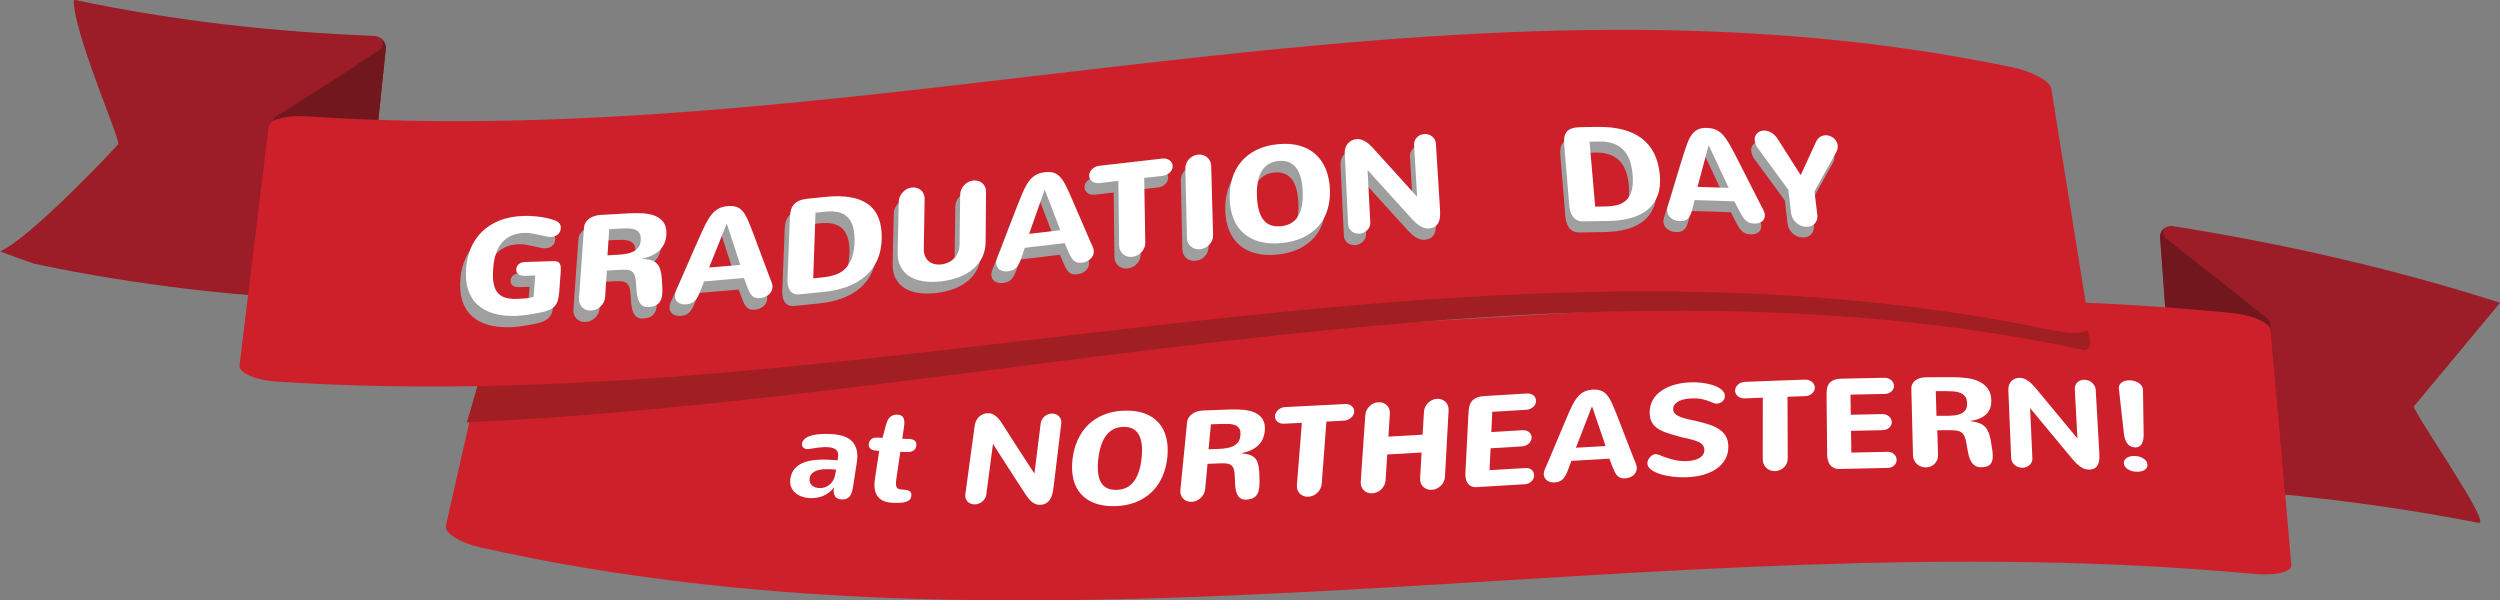 <?xml version="1.0" encoding="utf-8"?>
<!-- Generator: Adobe Illustrator 17.0.0, SVG Export Plug-In . SVG Version: 6.00 Build 0)  -->
<!DOCTYPE svg PUBLIC "-//W3C//DTD SVG 1.1//EN" "http://www.w3.org/Graphics/SVG/1.1/DTD/svg11.dtd">
<svg version="1.1" id="Layer_1" xmlns="http://www.w3.org/2000/svg" xmlns:xlink="http://www.w3.org/1999/xlink" x="0px" y="0px"
	 width="1288.557px" height="309.46px" viewBox="0 0 1288.557 309.46" enable-background="new 0 0 1288.557 309.46"
	 xml:space="preserve">
<rect x="0" y="0" width="1288.557" height="309.46" fill="#808080" stroke="none"/>
<g>
	<path fill="#9C1C28" d="M1130.057,251.062c-4.174-0.31-7.767-3.614-8.029-7.408c-2.798-40.384-5.675-80.766-8.63-121.146
		c-0.263-3.607,2.596-6.301,6.389-5.995c55.868,8.903,112.122,21.461,168.763,39.493c0.598-0.395-44.073,53.009-44.416,53.488
		c0.299,3.968,40.593,61.385,33.412,60.001c-0.269-0.055-0.533-0.128-0.797-0.2l0.004,0.037
		C1227.789,259.832,1178.89,254.108,1130.057,251.062z"/>
	<path fill="#72171E" d="M1130.057,251.062c-4.174-0.31-7.769-3.616-8.029-7.408c-2.798-40.384-5.675-80.766-8.63-121.146
		c-0.153-2.109,0.762-3.898,2.304-4.966c-1.224,1.403-1.157,3.813,0.812,5.499c17.571,13.719,35.361,27.75,53.369,42.147
		c2.719,30.107,5.395,60.214,8.027,90.32C1161.949,253.715,1145.998,252.246,1130.057,251.062"/>
	<path fill="#CE202B" d="M1150.721,161.377c-294.847-29.541-586.044,49.104-873.59-13.929c-10.227-2.229-19.185-1.269-20.01,2.404
		c-9.022,40.398-18.123,80.775-27.301,121.129c-0.838,3.663,7.167,8.79,17.883,11.182c301.018,67.503,605.686-15.078,914.006,13.656
		c10.982,1.028,19.623-0.942,19.302-4.615c-3.484-40.37-7.045-80.74-10.685-121.112
		C1169.991,166.427,1161.219,162.435,1150.721,161.377"/>
</g>
<g>
	<path fill="#9C1C28" d="M17.647,135.946l0.006-0.038c-0.265,0.022-17.391-6.169-17.653-6.291
		c15.876-6.911,61.12-55.107,60.957-55.397c0.475-4.056-23.09-57.315-22.969-74.216c0.255,0.054,0.501,0.126,0.746,0.197L38.766,0
		c51.301,10.853,102.601,16.476,153.902,18.49c3.777,0.149,6.527,3.218,6.147,6.885c-4.287,41.042-8.574,82.084-12.861,123.126
		c-0.401,3.854-4.083,6.872-8.225,6.707C124.368,153.096,71.008,147.235,17.647,135.946z"/>
	<path fill="#72171E" d="M177.729,155.208c-15.816-0.626-31.633-1.581-47.449-2.91c3.702-30.604,7.404-61.208,11.105-91.812
		c18.301-11.214,36.406-22.876,54.317-34.916c2.012-1.503,2.16-3.966,0.99-5.543c1.495,1.272,2.346,3.204,2.123,5.347
		c-4.287,41.042-8.574,82.084-12.861,123.126C185.553,152.353,181.871,155.372,177.729,155.208z"/>
	<path fill="#A11E22" d="M1058.897,55.796c1.196,30.031,2.285,60.066,3.266,90.106c7.87,7.692,21.944,36.7,11.104,34.274
		c-269.313-57.38-561.418,25.449-832.668,37.507c2.934-9.669,8.128-27.109,8.45-30.843
		c-39.087-35.041-74.834-71.941-111.241-111.284c0.122-1.002,0.863-1.896,2.077-2.67c3.283-2.076,10.062-3.152,17.7-2.644
		c293.758,19.626,587.516-86.994,881.275-25.376C1049.335,47.058,1058.296,52.096,1058.897,55.796z"/>
	<path fill="#CE202B" d="M1057.26,45.631c6.564,40.785,13.129,81.571,19.693,122.356c0.602,3.721-7.719,4.622-18.593,2.346
		c-305.349-64.055-610.698,46.898-916.047,26.311c-9.161-0.615-16.589-3.408-18.427-6.509c-0.346-0.578-0.496-1.179-0.426-1.762
		c4.993-41.033,9.986-82.065,14.979-123.098c0.144-1.179,1.13-2.215,2.735-3.065c3.469-1.801,9.836-2.722,16.97-2.243
		c293.051,19.757,586.101-86.727,879.152-25.252C1047.725,36.899,1056.66,41.931,1057.26,45.631z"/>
</g>
<path fill="#FFFFFF" d="M431.935,235.856c0.287-1.808-0.015-3.12-0.903-3.939c-0.889-0.819-2.185-1.283-3.885-1.398
	c-1.02-0.069-1.981-0.08-2.882-0.035c-0.903,0.045-1.757,0.121-2.566,0.226c-0.807,0.105-1.576,0.218-2.309,0.339
	c-0.73,0.12-1.427,0.232-2.087,0.335c-0.542,0.088-1.017,0.119-1.427,0.087c-0.747-0.058-1.384-0.339-1.909-0.85
	c-0.525-0.509-0.718-1.172-0.583-1.991c0.131-0.794,0.461-1.477,0.992-2.044c0.529-0.57,1.199-1.044,2.008-1.43
	c0.808-0.386,1.722-0.685,2.742-0.903c1.019-0.218,2.081-0.375,3.184-0.47c1.102-0.094,2.224-0.139,3.369-0.135
	c1.142,0.004,2.235,0.04,3.275,0.11c2.173,0.145,4.124,0.503,5.863,1.079c1.738,0.577,3.173,1.441,4.306,2.595
	c1.133,1.154,1.932,2.622,2.399,4.408c0.464,1.785,0.501,3.951,0.105,6.491c-0.67,4.306-1.341,8.612-2.013,12.918
	c-0.131,0.84-0.315,1.643-0.549,2.413c-0.237,0.768-0.571,1.443-1.008,2.026c-0.438,0.584-1.006,1.034-1.701,1.353
	c-0.698,0.318-1.571,0.446-2.624,0.383c-1.646-0.1-2.784-0.688-3.409-1.759c-0.628-1.073-0.788-2.555-0.486-4.449
	c-0.769,1.059-1.645,1.959-2.63,2.699c-0.983,0.741-2.033,1.33-3.142,1.765c-1.11,0.437-2.264,0.739-3.459,0.905
	c-1.195,0.164-2.388,0.205-3.576,0.119c-1.601-0.116-3.05-0.449-4.351-0.993c-1.299-0.545-2.378-1.26-3.239-2.146
	c-0.86-0.884-1.476-1.914-1.846-3.088c-0.372-1.174-0.439-2.46-0.205-3.857c0.327-1.956,1.039-3.597,2.138-4.926
	c1.097-1.329,2.542-2.369,4.337-3.124c1.794-0.754,3.909-1.249,6.351-1.484c2.44-0.238,5.183-0.253,8.227-0.052
	c1.091,0.072,2.182,0.143,3.273,0.213C431.788,236.782,431.861,236.319,431.935,235.856z M430.915,242.053
	c-1.541-0.141-3.081-0.221-4.619-0.239c-1.54-0.016-2.941,0.121-4.209,0.413c-1.266,0.292-2.332,0.775-3.19,1.454
	c-0.861,0.676-1.39,1.641-1.595,2.887c-0.113,0.689-0.079,1.322,0.103,1.902c0.182,0.58,0.485,1.09,0.91,1.535
	c0.422,0.445,0.954,0.798,1.592,1.061c0.638,0.262,1.368,0.423,2.192,0.48c1.05,0.072,2.043-0.039,2.979-0.335
	c0.935-0.296,1.779-0.764,2.525-1.399c0.748-0.636,1.383-1.432,1.904-2.386c0.522-0.958,0.883-2.07,1.085-3.34
	C430.699,243.409,430.807,242.731,430.915,242.053z"/>
<path fill="#FFFFFF" d="M454.892,225.673c0.587-2.218,1.173-4.436,1.758-6.654c0.165-0.641,0.382-1.283,0.648-1.92
	c0.266-0.64,0.627-1.219,1.079-1.74c0.454-0.521,1.022-0.933,1.703-1.239c0.682-0.305,1.531-0.436,2.544-0.391
	c1.488,0.066,2.49,0.608,3.01,1.628c0.52,1.018,0.633,2.508,0.344,4.468c-0.31,2.102-0.621,4.203-0.932,6.305
	c1.268,0.052,2.537,0.103,3.806,0.152c1.155,0.044,2.054,0.354,2.701,0.932c0.644,0.574,0.881,1.456,0.709,2.642
	c-0.16,1.099-0.666,1.909-1.517,2.429c-0.853,0.523-1.938,0.757-3.254,0.706c-1.146-0.045-2.293-0.091-3.439-0.138
	c-0.604,4.072-1.208,8.145-1.813,12.217c-0.193,1.292-0.333,2.392-0.421,3.299c-0.088,0.908-0.05,1.653,0.117,2.233
	c0.167,0.58,0.482,1.006,0.948,1.275c0.466,0.267,1.167,0.42,2.105,0.458c0.661,0.025,1.303,0.076,1.924,0.155
	c0.619,0.079,1.155,0.234,1.603,0.466c0.449,0.234,0.784,0.567,1.008,0.996c0.226,0.432,0.284,1.013,0.177,1.746
	c-0.119,0.818-0.433,1.47-0.939,1.949c-0.509,0.48-1.189,0.839-2.04,1.079c-0.855,0.239-1.853,0.383-3,0.434
	c-1.15,0.054-2.42,0.051-3.819-0.009c-1.598-0.089-3.025-0.378-4.276-0.869c-1.251-0.491-2.282-1.226-3.088-2.21
	c-0.808-0.981-1.353-2.233-1.641-3.755c-0.283-1.523-0.262-3.373,0.069-5.548c0.732-4.803,1.462-9.606,2.192-14.409
	c-0.522-0.025-1.044-0.051-1.566-0.077c-1.224-0.062-2.205-0.388-2.937-0.98c-0.73-0.592-1.003-1.502-0.815-2.73
	c0.149-0.968,0.592-1.732,1.329-2.291c0.736-0.558,1.761-0.804,3.074-0.739C453.126,225.586,454.009,225.63,454.892,225.673z"/>
<path fill="#FFFFFF" d="M508.334,254.969c-0.094,0.713-0.326,1.375-0.693,1.986c-0.369,0.611-0.83,1.14-1.382,1.586
	c-0.555,0.446-1.175,0.799-1.864,1.061c-0.688,0.259-1.411,0.383-2.168,0.372c-0.758-0.013-1.443-0.159-2.061-0.439
	c-0.615-0.281-1.133-0.653-1.553-1.114c-0.419-0.462-0.723-1.003-0.915-1.624c-0.191-0.619-0.238-1.284-0.141-1.997
	c1.608-11.775,3.21-23.551,4.805-35.327c0.143-1.056,0.435-1.993,0.873-2.806c0.438-0.813,0.971-1.496,1.6-2.048
	c0.629-0.55,1.335-0.965,2.119-1.245c0.784-0.279,1.604-0.411,2.461-0.399c0.724,0.011,1.41,0.155,2.064,0.433
	c0.652,0.28,1.264,0.649,1.836,1.11c0.573,0.461,1.113,1.002,1.62,1.623c0.506,0.622,0.985,1.282,1.439,1.977
	c5.541,8.699,11.139,17.364,16.792,25.995c1.076-8.62,2.149-17.241,3.218-25.861c0.088-0.712,0.306-1.377,0.654-1.991
	c0.346-0.616,0.785-1.15,1.316-1.603c0.53-0.454,1.136-0.816,1.812-1.089c0.676-0.27,1.387-0.406,2.133-0.408
	c0.744-0.002,1.423,0.131,2.035,0.396c0.609,0.267,1.125,0.627,1.546,1.078c0.418,0.45,0.734,0.982,0.943,1.596
	c0.208,0.614,0.269,1.277,0.184,1.989c-1.323,10.984-2.652,21.968-3.987,32.953c-0.144,1.187-0.35,2.325-0.62,3.417
	c-0.27,1.09-0.674,2.046-1.209,2.868c-0.536,0.824-1.236,1.483-2.099,1.982c-0.865,0.5-1.962,0.752-3.291,0.754
	c-0.713,0.002-1.39-0.126-2.035-0.384c-0.644-0.26-1.254-0.616-1.828-1.068c-0.574-0.453-1.12-0.987-1.637-1.602
	c-0.52-0.616-1.018-1.281-1.501-1.994c-5.722-8.75-11.386-17.534-16.993-26.354C510.651,237.518,509.494,246.244,508.334,254.969z"
	/>
<path fill="#FFFFFF" d="M552.802,236.644c0.421-3.561,1.317-6.856,2.682-9.888c1.365-3.032,3.182-5.648,5.451-7.853
	c2.266-2.204,4.985-3.943,8.154-5.221c3.17-1.278,6.785-1.955,10.852-2.037c3.957-0.081,7.383,0.434,10.29,1.545
	c2.905,1.112,5.266,2.722,7.081,4.837c1.814,2.111,3.091,4.661,3.829,7.652c0.736,2.991,0.919,6.32,0.545,9.989
	c-0.369,3.604-1.222,6.933-2.562,9.981c-1.342,3.052-3.157,5.692-5.448,7.918c-2.291,2.225-5.041,3.982-8.249,5.267
	c-3.208,1.283-6.846,1.969-10.915,2.05c-3.973,0.079-7.43-0.443-10.362-1.56c-2.93-1.118-5.315-2.74-7.147-4.861
	c-1.834-2.123-3.103-4.692-3.809-7.703C552.49,243.75,552.359,240.378,552.802,236.644z M566.093,236.479
	c-0.61,5.353-0.173,9.381,1.325,12.081c1.497,2.701,4.174,4.017,8.023,3.94c3.781-0.076,6.749-1.5,8.897-4.263
	c2.145-2.763,3.504-6.832,4.076-12.207c0.275-2.591,0.298-4.889,0.07-6.895c-0.229-2.007-0.723-3.691-1.484-5.051
	c-0.76-1.359-1.799-2.385-3.115-3.077c-1.317-0.692-2.937-1.017-4.864-0.978c-1.902,0.039-3.591,0.432-5.066,1.18
	c-1.475,0.748-2.745,1.821-3.808,3.216c-1.062,1.398-1.931,3.107-2.604,5.132C566.872,231.582,566.388,233.888,566.093,236.479z"/>
<path fill="#FFFFFF" d="M621.159,252.115c-0.085,0.886-0.329,1.716-0.736,2.494c-0.406,0.779-0.931,1.464-1.572,2.057
	c-0.64,0.594-1.362,1.066-2.164,1.417c-0.803,0.352-1.65,0.543-2.548,0.574c-0.897,0.031-1.714-0.102-2.452-0.401
	c-0.738-0.297-1.368-0.722-1.885-1.275c-0.517-0.551-0.905-1.206-1.16-1.962c-0.255-0.754-0.339-1.574-0.251-2.46
	c1.157-11.588,2.309-23.176,3.453-34.763c0.099-0.992,0.393-1.868,0.885-2.627c0.492-0.757,1.114-1.396,1.864-1.916
	c0.751-0.518,1.609-0.92,2.571-1.201c0.964-0.279,1.967-0.438,3.007-0.475c4.539-0.161,9.079-0.332,13.62-0.512
	c2.513-0.1,4.911-0.043,7.194,0.172c2.281,0.218,4.263,0.719,5.946,1.504c1.681,0.786,2.985,1.922,3.909,3.405
	c0.924,1.485,1.284,3.455,1.073,5.915c-0.115,1.337-0.418,2.613-0.907,3.826c-0.49,1.216-1.209,2.323-2.159,3.32
	c-0.948,0.998-2.155,1.869-3.617,2.609c-1.462,0.741-3.225,1.315-5.285,1.724l-0.012,0.13c1.445,0.111,2.672,0.312,3.683,0.602
	c1.008,0.289,1.853,0.693,2.538,1.211c0.682,0.517,1.217,1.154,1.608,1.911c0.389,0.756,0.688,1.656,0.894,2.699
	c0.205,1.043,0.342,2.236,0.408,3.576c0.065,1.34,0.107,2.858,0.121,4.555c0.004,0.472-0.002,0.928-0.016,1.369
	c-0.015,0.442-0.043,0.878-0.08,1.309c-0.08,0.929-0.246,1.784-0.496,2.567c-0.253,0.787-0.632,1.47-1.139,2.051
	c-0.511,0.582-1.179,1.045-2.013,1.394c-0.833,0.35-1.883,0.552-3.149,0.607c-1.15,0.05-2.09-0.158-2.814-0.622
	c-0.726-0.463-1.303-1.115-1.731-1.957c-0.428-0.842-0.723-1.824-0.884-2.945c-0.163-1.122-0.263-2.327-0.306-3.616
	c-0.06-1.866-0.153-3.425-0.279-4.677c-0.126-1.251-0.416-2.255-0.872-3.011c-0.457-0.755-1.154-1.275-2.095-1.56
	c-0.944-0.282-2.26-0.391-3.951-0.325c-2.32,0.091-4.639,0.179-6.958,0.264C621.99,243.42,621.575,247.767,621.159,252.115z
	 M628.383,231.364c1.233-0.047,2.469-0.164,3.713-0.355c1.245-0.188,2.381-0.522,3.414-1.006c1.032-0.483,1.893-1.163,2.585-2.043
	c0.693-0.876,1.101-2.026,1.229-3.451c0.147-1.639-0.038-2.855-0.556-3.653c-0.519-0.792-1.246-1.377-2.184-1.746
	c-0.941-0.37-2.047-0.578-3.319-0.625c-1.274-0.046-2.603-0.043-3.988,0.011c-1.714,0.066-3.428,0.131-5.141,0.194
	c-0.406,4.294-0.814,8.587-1.222,12.881C624.736,231.503,626.56,231.434,628.383,231.364z"/>
<path fill="#FFFFFF" d="M661.665,218.388c-0.657,0.031-1.273-0.053-1.846-0.251c-0.573-0.199-1.065-0.482-1.474-0.85
	c-0.41-0.367-0.725-0.804-0.943-1.31c-0.217-0.504-0.301-1.05-0.252-1.631c0.048-0.583,0.225-1.143,0.529-1.683
	c0.305-0.541,0.695-1.017,1.169-1.425c0.474-0.409,1.015-0.74,1.624-0.994c0.608-0.254,1.242-0.397,1.897-0.427
	c10.346-0.49,20.696-1.018,31.052-1.573c0.658-0.035,1.274,0.045,1.847,0.238c0.574,0.194,1.069,0.474,1.482,0.838
	c0.415,0.363,0.735,0.803,0.961,1.316c0.224,0.512,0.315,1.06,0.274,1.642c-0.041,0.581-0.209,1.138-0.507,1.669
	c-0.299,0.532-0.683,1.004-1.155,1.416c-0.469,0.412-1.009,0.746-1.616,1.005c-0.607,0.258-1.242,0.405-1.902,0.44
	c-3.048,0.163-6.096,0.324-9.144,0.483c-0.802,10.701-1.61,21.403-2.422,32.105c-0.068,0.885-0.296,1.717-0.688,2.499
	c-0.391,0.783-0.903,1.475-1.535,2.077c-0.629,0.602-1.344,1.085-2.139,1.447c-0.798,0.364-1.645,0.568-2.543,0.614
	c-0.897,0.045-1.719-0.074-2.466-0.359c-0.745-0.284-1.384-0.697-1.912-1.24c-0.532-0.542-0.933-1.188-1.205-1.938
	c-0.271-0.747-0.371-1.563-0.3-2.448c0.858-10.705,1.71-21.41,2.558-32.114C667.893,218.09,664.779,218.241,661.665,218.388z"/>
<path fill="#FFFFFF" d="M733.941,212.232c0.052-0.882,0.271-1.717,0.655-2.499c0.386-0.786,0.879-1.478,1.479-2.082
	c0.601-0.605,1.294-1.091,2.071-1.458c0.779-0.367,1.612-0.577,2.496-0.629c0.888-0.052,1.701,0.06,2.445,0.338
	c0.744,0.277,1.391,0.684,1.938,1.22c0.548,0.536,0.967,1.177,1.254,1.921c0.288,0.743,0.411,1.557,0.363,2.438
	c-0.618,11.436-1.243,22.873-1.874,34.311c-0.049,0.883-0.26,1.716-0.639,2.499c-0.376,0.786-0.873,1.479-1.493,2.084
	c-0.618,0.606-1.325,1.093-2.117,1.462c-0.791,0.37-1.635,0.581-2.538,0.635c-0.899,0.053-1.726-0.058-2.479-0.337
	c-0.753-0.277-1.402-0.683-1.945-1.219c-0.54-0.536-0.959-1.176-1.247-1.922c-0.287-0.743-0.405-1.556-0.353-2.439
	c0.252-4.445,0.503-8.889,0.754-13.334c-5.901,0.347-11.799,0.69-17.697,1.027c-0.288,4.447-0.577,8.895-0.867,13.343
	c-0.058,0.884-0.279,1.717-0.662,2.5c-0.386,0.785-0.889,1.478-1.515,2.083c-0.626,0.606-1.333,1.09-2.127,1.457
	c-0.794,0.368-1.64,0.577-2.539,0.627c-0.899,0.051-1.724-0.064-2.474-0.345c-0.753-0.279-1.394-0.688-1.93-1.228
	c-0.537-0.537-0.946-1.18-1.227-1.927c-0.28-0.745-0.391-1.559-0.329-2.443c0.795-11.451,1.583-22.902,2.366-34.352
	c0.06-0.883,0.281-1.717,0.663-2.499c0.381-0.784,0.875-1.475,1.482-2.079c0.606-0.602,1.298-1.086,2.083-1.451
	c0.781-0.365,1.615-0.573,2.5-0.622c0.884-0.049,1.696,0.066,2.437,0.346c0.738,0.28,1.379,0.689,1.921,1.226
	c0.544,0.538,0.952,1.179,1.234,1.926c0.281,0.744,0.394,1.559,0.336,2.442c-0.252,3.931-0.504,7.861-0.758,11.792
	c5.88-0.335,11.762-0.677,17.644-1.023C733.483,220.09,733.712,216.161,733.941,212.232z"/>
<path fill="#FFFFFF" d="M761.141,251.076c-1.178,0.072-2.153-0.095-2.925-0.498c-0.774-0.404-1.386-0.951-1.833-1.643
	c-0.448-0.691-0.751-1.483-0.911-2.373c-0.16-0.89-0.219-1.788-0.171-2.692c0.53-10.25,1.054-20.5,1.574-30.749
	c0.062-1.226,0.2-2.365,0.411-3.417c0.212-1.052,0.61-1.972,1.194-2.758c0.584-0.786,1.409-1.425,2.474-1.918
	c1.069-0.492,2.487-0.792,4.259-0.898c7.296-0.437,14.593-0.876,21.894-1.311c0.661-0.04,1.276,0.037,1.847,0.226
	c0.574,0.191,1.066,0.462,1.484,0.813c0.417,0.35,0.74,0.775,0.972,1.276c0.23,0.5,0.333,1.042,0.31,1.623
	c-0.022,0.579-0.17,1.129-0.439,1.648c-0.272,0.52-0.63,0.981-1.077,1.383c-0.45,0.402-0.968,0.727-1.559,0.978
	c-0.591,0.25-1.214,0.393-1.878,0.434c-5.872,0.351-11.743,0.704-17.612,1.056c-0.163,3.483-0.326,6.966-0.49,10.45
	c5.376-0.324,10.753-0.648,16.131-0.971c0.663-0.04,1.283,0.031,1.857,0.211c0.576,0.18,1.073,0.449,1.492,0.81
	c0.419,0.361,0.747,0.786,0.977,1.275c0.231,0.491,0.336,1.025,0.313,1.604c-0.025,0.58-0.173,1.133-0.444,1.653
	c-0.271,0.519-0.635,0.98-1.085,1.382c-0.453,0.402-0.973,0.728-1.569,0.978c-0.594,0.252-1.223,0.396-1.889,0.436
	c-5.393,0.324-10.785,0.65-16.176,0.976c-0.178,3.763-0.356,7.526-0.535,11.289c6.217-0.376,12.435-0.753,18.655-1.128
	c0.621-0.037,1.198,0.037,1.732,0.217c0.532,0.182,0.998,0.454,1.398,0.816c0.398,0.363,0.706,0.789,0.916,1.28
	c0.208,0.49,0.304,1.026,0.281,1.607c-0.025,0.578-0.162,1.129-0.411,1.647c-0.25,0.52-0.593,0.98-1.024,1.38
	c-0.431,0.401-0.923,0.726-1.474,0.975c-0.553,0.248-1.14,0.39-1.764,0.427C777.741,250.069,769.44,250.574,761.141,251.076z"/>
<path fill="#FFFFFF" d="M842.166,236.561c0.153,0.376,0.317,0.768,0.491,1.177c0.174,0.409,0.338,0.822,0.49,1.242
	c0.15,0.421,0.275,0.826,0.369,1.216c0.094,0.393,0.139,0.746,0.131,1.069c-0.018,0.794-0.189,1.504-0.516,2.133
	c-0.325,0.628-0.759,1.166-1.301,1.614c-0.543,0.446-1.169,0.802-1.878,1.066c-0.712,0.264-1.462,0.419-2.248,0.464
	c-0.902,0.05-1.675-0.024-2.316-0.225c-0.639-0.2-1.211-0.543-1.703-1.027c-0.494-0.487-0.947-1.131-1.352-1.933
	c-0.405-0.801-0.835-1.79-1.288-2.964c-0.517-1.331-1.034-2.662-1.549-3.993c-6.522,0.37-13.042,0.749-19.56,1.133
	c-0.518,1.391-1.037,2.782-1.556,4.173c-0.457,1.249-0.915,2.305-1.37,3.166c-0.456,0.865-0.953,1.564-1.491,2.099
	c-0.538,0.535-1.146,0.935-1.823,1.2c-0.68,0.265-1.47,0.426-2.372,0.48c-0.785,0.047-1.526-0.022-2.221-0.206
	c-0.697-0.184-1.302-0.469-1.819-0.855c-0.515-0.387-0.917-0.878-1.206-1.471c-0.285-0.594-0.416-1.287-0.386-2.083
	c0.013-0.323,0.078-0.684,0.197-1.089c0.119-0.404,0.268-0.825,0.446-1.265c0.176-0.438,0.367-0.872,0.566-1.303
	c0.198-0.43,0.388-0.844,0.564-1.237c3.393-7.994,6.759-15.983,10.099-23.969c0.942-2.242,1.835-4.227,2.678-5.959
	c0.843-1.733,1.755-3.204,2.737-4.419c0.986-1.214,2.098-2.15,3.347-2.813c1.246-0.661,2.747-1.042,4.499-1.142
	c1.64-0.093,3.033,0.057,4.181,0.453c1.149,0.395,2.177,1.096,3.081,2.107c0.906,1.009,1.758,2.36,2.556,4.049
	c0.8,1.692,1.68,3.774,2.646,6.247C836.229,221.317,839.187,228.939,842.166,236.561z M820.469,209.633
	c-2.716,7.044-5.451,14.091-8.206,21.141c5.103-0.299,10.206-0.594,15.311-0.884c-2.327-6.755-4.638-13.511-6.934-20.267
	L820.469,209.633z"/>
<path fill="#FFFFFF" d="M862.389,210.755c-0.015,1.028,0.337,1.878,1.059,2.547c0.722,0.67,1.67,1.231,2.843,1.687
	c1.173,0.454,2.503,0.838,3.987,1.151c1.487,0.311,2.983,0.634,4.492,0.968c2.423,0.565,4.628,1.189,6.603,1.867
	c1.981,0.678,3.672,1.52,5.078,2.524c1.406,1.006,2.487,2.224,3.249,3.656c0.761,1.432,1.134,3.175,1.121,5.229
	c-0.016,2.246-0.508,4.291-1.481,6.132c-0.972,1.842-2.366,3.437-4.182,4.784c-1.819,1.347-4.011,2.419-6.576,3.218
	c-2.568,0.797-5.448,1.275-8.644,1.434c-1.645,0.083-3.3,0.075-4.965-0.02c-1.664-0.098-3.267-0.278-4.813-0.538
	c-1.543-0.263-2.994-0.604-4.35-1.025c-1.358-0.42-2.536-0.914-3.541-1.482c-1.006-0.567-1.789-1.205-2.35-1.915
	c-0.563-0.708-0.835-1.48-0.818-2.315c0.011-0.537,0.143-1.068,0.396-1.595c0.253-0.529,0.574-1.011,0.963-1.449
	c0.389-0.439,0.823-0.798,1.3-1.082c0.477-0.282,0.949-0.435,1.407-0.46c0.417-0.022,0.818,0.021,1.208,0.127
	c0.389,0.11,0.784,0.245,1.185,0.404c0.399,0.16,0.81,0.337,1.234,0.529c0.422,0.192,0.873,0.362,1.355,0.507
	c1.579,0.581,3.359,1.088,5.335,1.522c1.976,0.435,4.054,0.596,6.223,0.488c1.179-0.059,2.294-0.217,3.349-0.472
	c1.053-0.255,1.98-0.611,2.781-1.067c0.803-0.456,1.438-1.028,1.906-1.714c0.468-0.686,0.709-1.498,0.718-2.441
	c0.009-0.707-0.124-1.332-0.392-1.875c-0.272-0.545-0.646-1.014-1.127-1.407c-0.477-0.395-1.037-0.731-1.677-1.01
	c-0.642-0.279-1.32-0.519-2.028-0.719c-0.516-0.146-1.031-0.293-1.547-0.439c-0.297-0.07-0.586-0.148-0.857-0.23
	c-0.276-0.083-0.575-0.158-0.896-0.229c-0.596-0.13-1.191-0.261-1.787-0.391c-0.39-0.066-0.724-0.13-0.997-0.191
	c-0.277-0.062-0.522-0.123-0.739-0.189c-0.217-0.063-0.429-0.128-0.635-0.193c-0.206-0.063-0.445-0.133-0.72-0.205
	c-1.075-0.298-2.15-0.596-3.225-0.893c-2.081-0.6-3.86-1.247-5.339-1.94c-1.48-0.694-2.679-1.498-3.6-2.412
	c-0.924-0.916-1.594-1.977-2.018-3.186c-0.422-1.208-0.615-2.628-0.584-4.257c0.044-2.143,0.553-4.108,1.536-5.896
	c0.981-1.785,2.365-3.335,4.155-4.648c1.79-1.314,3.946-2.368,6.477-3.159c2.528-0.792,5.362-1.267,8.508-1.42
	c1.138-0.055,2.38-0.046,3.722,0.028c1.343,0.076,2.685,0.22,4.028,0.436c1.342,0.215,2.634,0.512,3.872,0.894
	c1.239,0.382,2.336,0.845,3.289,1.391c0.956,0.545,1.721,1.179,2.297,1.901c0.576,0.723,0.863,1.545,0.857,2.466
	c-0.003,0.534-0.113,1.032-0.334,1.491c-0.221,0.458-0.517,0.857-0.884,1.196c-0.37,0.335-0.799,0.608-1.293,0.812
	c-0.493,0.204-1.002,0.318-1.529,0.343c-0.686,0.031-1.317-0.079-1.884-0.331c-1.07-0.464-2.068-0.856-2.991-1.177
	c-0.922-0.32-1.837-0.576-2.75-0.768c-0.912-0.192-1.854-0.318-2.823-0.38c-0.97-0.059-2.037-0.061-3.204-0.004
	c-1.098,0.054-2.176,0.198-3.243,0.433c-1.066,0.235-2.017,0.573-2.857,1.011c-0.841,0.438-1.523,0.982-2.047,1.627
	C862.673,209.081,862.403,209.854,862.389,210.755z"/>
<path fill="#FFFFFF" d="M899.183,205.342c-0.663,0.028-1.29-0.058-1.885-0.257c-0.594-0.2-1.113-0.482-1.557-0.848
	c-0.445-0.365-0.796-0.8-1.057-1.303c-0.26-0.501-0.389-1.041-0.385-1.619c0.002-0.578,0.135-1.134,0.401-1.669
	c0.265-0.536,0.622-1.008,1.068-1.411c0.446-0.404,0.966-0.732,1.561-0.981c0.596-0.25,1.222-0.388,1.882-0.416
	c10.414-0.436,20.833-0.826,31.257-1.16c0.661-0.021,1.293,0.071,1.887,0.276c0.595,0.205,1.118,0.494,1.567,0.865
	c0.448,0.37,0.805,0.814,1.074,1.33c0.265,0.514,0.405,1.06,0.409,1.637c0.004,0.576-0.122,1.125-0.381,1.645
	c-0.259,0.522-0.61,0.983-1.053,1.38c-0.443,0.398-0.962,0.718-1.555,0.962c-0.595,0.243-1.223,0.375-1.888,0.397
	c-3.068,0.099-6.136,0.203-9.204,0.311c0.042,10.613,0.079,21.226,0.111,31.84c0.004,0.877-0.163,1.701-0.495,2.471
	c-0.333,0.773-0.794,1.451-1.386,2.04c-0.586,0.59-1.273,1.058-2.047,1.408c-0.776,0.351-1.617,0.543-2.52,0.578
	c-0.904,0.035-1.745-0.093-2.522-0.384c-0.776-0.29-1.453-0.706-2.03-1.25c-0.58-0.543-1.037-1.188-1.372-1.935
	c-0.334-0.744-0.501-1.555-0.5-2.432c0.013-10.619,0.022-21.238,0.025-31.856C905.452,205.083,902.317,205.211,899.183,205.342z"/>
<path fill="#FFFFFF" d="M948.1,241.723c-1.184,0.031-2.175-0.164-2.981-0.591c-0.805-0.425-1.456-0.988-1.949-1.691
	c-0.494-0.701-0.849-1.498-1.067-2.389c-0.217-0.89-0.33-1.784-0.339-2.682c-0.099-10.178-0.203-20.355-0.312-30.531
	c-0.012-1.218,0.056-2.347,0.204-3.386c0.148-1.04,0.495-1.942,1.036-2.704c0.538-0.763,1.333-1.372,2.377-1.827
	c1.046-0.456,2.46-0.706,4.241-0.75c7.333-0.184,14.668-0.338,22.006-0.456c0.664-0.011,1.289,0.092,1.877,0.306
	c0.589,0.216,1.104,0.507,1.547,0.874c0.442,0.368,0.793,0.804,1.059,1.312c0.263,0.508,0.4,1.051,0.413,1.628
	c0.013,0.575-0.101,1.116-0.341,1.619c-0.241,0.505-0.577,0.949-1.001,1.327c-0.43,0.381-0.932,0.682-1.512,0.904
	c-0.581,0.223-1.2,0.34-1.868,0.35c-5.902,0.097-11.802,0.216-17.702,0.356c0.051,3.458,0.102,6.916,0.151,10.375
	c5.403-0.13,10.807-0.242,16.213-0.336c0.666-0.013,1.297,0.084,1.886,0.287c0.591,0.204,1.109,0.493,1.555,0.87
	c0.441,0.378,0.8,0.814,1.064,1.311c0.263,0.498,0.404,1.035,0.415,1.61c0.012,0.575-0.106,1.117-0.346,1.623
	c-0.243,0.505-0.581,0.947-1.009,1.327c-0.431,0.38-0.939,0.682-1.523,0.905c-0.583,0.225-1.21,0.341-1.879,0.354
	c-5.42,0.096-10.84,0.21-16.257,0.342c0.053,3.736,0.106,7.472,0.158,11.208c6.248-0.154,12.497-0.285,18.748-0.391
	c0.626-0.011,1.211,0.087,1.76,0.289c0.549,0.205,1.036,0.496,1.46,0.873c0.427,0.379,0.761,0.815,1.004,1.314
	c0.239,0.499,0.368,1.034,0.381,1.611c0.011,0.574-0.092,1.116-0.312,1.621c-0.221,0.504-0.539,0.947-0.949,1.326
	c-0.409,0.381-0.886,0.682-1.427,0.905c-0.541,0.222-1.126,0.338-1.753,0.35C964.783,241.307,956.44,241.495,948.1,241.723z"/>
<path fill="#FFFFFF" d="M998.902,234.63c0.026,0.875-0.12,1.689-0.435,2.447c-0.315,0.761-0.761,1.422-1.337,1.991
	c-0.574,0.57-1.251,1.016-2.019,1.341c-0.77,0.327-1.607,0.493-2.513,0.501c-0.907,0.008-1.751-0.145-2.538-0.458
	c-0.786-0.312-1.476-0.745-2.071-1.305c-0.594-0.559-1.069-1.214-1.424-1.969c-0.354-0.752-0.541-1.565-0.562-2.439
	c-0.278-11.45-0.564-22.9-0.854-34.349c-0.025-0.98,0.163-1.841,0.568-2.58c0.405-0.739,0.956-1.357,1.651-1.854
	c0.697-0.496,1.516-0.871,2.458-1.126c0.943-0.25,1.939-0.381,2.991-0.387c4.587-0.029,9.174-0.042,13.762-0.039
	c2.54,0.002,4.981,0.163,7.328,0.481c2.342,0.321,4.421,0.914,6.227,1.777c1.806,0.866,3.273,2.061,4.398,3.582
	c1.126,1.522,1.736,3.497,1.833,5.924c0.052,1.32-0.095,2.568-0.442,3.746c-0.346,1.179-0.935,2.237-1.777,3.176
	c-0.839,0.939-1.954,1.739-3.348,2.399c-1.392,0.661-3.11,1.145-5.153,1.457l0.005,0.128c1.481,0.175,2.752,0.434,3.816,0.769
	c1.06,0.337,1.97,0.779,2.73,1.327c0.757,0.547,1.384,1.208,1.873,1.978c0.489,0.77,0.906,1.679,1.247,2.723
	c0.34,1.046,0.625,2.235,0.862,3.568c0.236,1.334,0.467,2.84,0.695,4.524c0.063,0.468,0.115,0.919,0.155,1.357
	c0.038,0.438,0.068,0.869,0.084,1.294c0.034,0.917-0.026,1.756-0.183,2.52c-0.158,0.766-0.459,1.422-0.901,1.973
	c-0.445,0.549-1.068,0.975-1.869,1.278c-0.801,0.304-1.844,0.451-3.123,0.444c-1.163-0.007-2.14-0.256-2.935-0.748
	c-0.793-0.493-1.464-1.166-2.004-2.02c-0.539-0.854-0.962-1.84-1.266-2.958c-0.307-1.119-0.56-2.318-0.765-3.598
	c-0.294-1.852-0.582-3.402-0.869-4.649c-0.284-1.246-0.704-2.253-1.262-3.021c-0.557-0.767-1.331-1.311-2.323-1.633
	c-0.993-0.318-2.343-0.479-4.05-0.476c-2.344,0.004-4.687,0.011-7.03,0.023C998.656,226.042,998.78,230.336,998.902,234.63z
	 M1003.633,214.313c1.245-0.003,2.487-0.072,3.725-0.212c1.24-0.138,2.352-0.424,3.339-0.859c0.99-0.436,1.777-1.072,2.372-1.912
	c0.591-0.839,0.865-1.96,0.815-3.366c-0.056-1.619-0.397-2.834-1.023-3.646c-0.626-0.81-1.439-1.42-2.438-1.825
	c-1.001-0.408-2.148-0.659-3.448-0.757c-1.3-0.096-2.647-0.143-4.047-0.141c-1.732,0.003-3.463,0.008-5.195,0.015
	c0.125,4.241,0.25,8.482,0.374,12.722C999.949,214.323,1001.791,214.317,1003.633,214.313z"/>
<path fill="#FFFFFF" d="M1047.534,236.19c0.031,0.703-0.085,1.353-0.348,1.954c-0.262,0.601-0.636,1.12-1.115,1.558
	c-0.481,0.435-1.047,0.781-1.698,1.036c-0.651,0.254-1.362,0.374-2.129,0.361c-0.769-0.012-1.486-0.157-2.162-0.434
	c-0.672-0.277-1.261-0.643-1.77-1.096c-0.507-0.455-0.912-0.987-1.216-1.597c-0.305-0.611-0.469-1.267-0.497-1.97
	c-0.478-11.619-0.961-23.239-1.451-34.857c-0.044-1.042,0.081-1.967,0.38-2.77c0.297-0.802,0.715-1.476,1.254-2.021
	c0.538-0.542,1.177-0.952,1.921-1.225c0.744-0.273,1.55-0.401,2.419-0.384c0.735,0.014,1.456,0.162,2.167,0.44
	c0.709,0.281,1.397,0.653,2.057,1.114c0.663,0.46,1.306,1,1.931,1.62c0.625,0.619,1.228,1.277,1.811,1.97
	c7.168,8.669,14.392,17.374,21.673,26.118c-0.45-8.492-0.903-16.983-1.359-25.475c-0.037-0.701,0.065-1.351,0.308-1.946
	c0.24-0.597,0.593-1.109,1.049-1.536c0.457-0.428,1.005-0.763,1.644-1.005c0.638-0.238,1.336-0.343,2.092-0.314
	c0.757,0.031,1.47,0.193,2.138,0.483c0.668,0.294,1.257,0.674,1.763,1.141c0.507,0.466,0.92,1.008,1.243,1.627
	c0.321,0.618,0.503,1.279,0.543,1.98c0.621,10.815,1.235,21.631,1.845,32.447c0.067,1.168,0.061,2.285-0.019,3.354
	c-0.079,1.066-0.317,1.994-0.714,2.784c-0.398,0.791-0.991,1.412-1.777,1.868c-0.787,0.457-1.858,0.66-3.207,0.609
	c-0.724-0.028-1.431-0.181-2.134-0.461c-0.699-0.281-1.382-0.657-2.044-1.123c-0.664-0.47-1.314-1.017-1.949-1.643
	c-0.638-0.627-1.263-1.299-1.88-2.02c-7.369-8.838-14.681-17.636-21.935-26.399C1046.761,218.98,1047.149,227.585,1047.534,236.19z"
	/>
<path fill="#FFFFFF" d="M1100.535,235.029c0.882,0.048,1.701,0.198,2.459,0.452c0.756,0.255,1.413,0.582,1.973,0.986
	c0.557,0.401,1.005,0.856,1.339,1.363c0.333,0.505,0.518,1.034,0.554,1.587c0.038,0.592-0.078,1.132-0.349,1.613
	c-0.269,0.481-0.669,0.886-1.193,1.215c-0.525,0.331-1.153,0.576-1.885,0.737c-0.732,0.161-1.531,0.217-2.392,0.17
	c-0.932-0.051-1.775-0.2-2.535-0.452c-0.757-0.252-1.416-0.572-1.974-0.961c-0.557-0.388-0.995-0.839-1.317-1.353
	c-0.321-0.512-0.5-1.058-0.533-1.631c-0.033-0.531,0.077-1.034,0.326-1.508c0.249-0.473,0.626-0.884,1.125-1.23
	c0.501-0.344,1.123-0.609,1.864-0.793C1098.736,235.042,1099.581,234.978,1100.535,235.029z M1100.258,230.601
	c-0.883-0.048-1.647-0.269-2.296-0.665c-0.65-0.392-1.199-0.919-1.657-1.579c-0.457-0.659-0.816-1.43-1.075-2.31
	c-0.262-0.881-0.449-1.834-0.557-2.856c-0.839-7.506-1.678-15.013-2.517-22.519c-0.029-0.109-0.053-0.289-0.069-0.545
	c-0.042-0.7,0.092-1.314,0.402-1.837c0.311-0.523,0.743-0.962,1.29-1.313c0.549-0.351,1.195-0.608,1.941-0.769
	c0.743-0.162,1.517-0.218,2.318-0.173c0.803,0.045,1.59,0.19,2.36,0.436c0.769,0.245,1.454,0.577,2.052,0.992
	c0.598,0.416,1.088,0.905,1.468,1.468c0.38,0.562,0.592,1.195,0.638,1.894c0.017,0.256,0.018,0.436,0.002,0.541
	c0.112,7.461,0.218,14.923,0.32,22.385c0.021,1.017-0.047,1.955-0.198,2.814c-0.153,0.857-0.406,1.594-0.76,2.209
	c-0.353,0.616-0.831,1.086-1.434,1.41C1101.882,230.51,1101.14,230.648,1100.258,230.601z"/>
<path fill="#A09F9F" d="M282.09,140.434c0.94-0.036,1.697,0.052,2.27,0.266c0.573,0.215,0.998,0.558,1.275,1.03
	c0.278,0.473,0.444,1.07,0.498,1.787c0.055,0.72,0.046,1.553-0.024,2.501c-0.251,3.365-0.502,6.731-0.753,10.096
	c-0.131,1.762-0.37,3.253-0.714,4.472c-0.345,1.218-0.9,2.248-1.665,3.089c-0.766,0.841-1.804,1.53-3.117,2.063
	c-1.313,0.534-3,0.984-5.065,1.348c-0.886,0.167-1.833,0.339-2.84,0.518c-1.009,0.18-2.034,0.342-3.076,0.487
	c-1.043,0.144-2.071,0.27-3.086,0.379c-1.017,0.109-1.961,0.174-2.836,0.198c-4.28,0.115-8.098-0.314-11.449-1.276
	c-3.353-0.962-6.151-2.488-8.394-4.57c-2.243-2.081-3.869-4.741-4.876-7.971c-1.007-3.231-1.312-7.051-0.918-11.457
	c0.317-3.547,1.163-6.889,2.536-10.028c1.372-3.139,3.283-5.888,5.731-8.254c2.448-2.366,5.453-4.253,9.018-5.672
	c3.565-1.419,7.702-2.184,12.418-2.31c1.533-0.041,3.046-0.012,4.544,0.09c1.496,0.102,2.935,0.253,4.317,0.456
	c1.381,0.203,2.7,0.462,3.953,0.778c1.255,0.316,2.403,0.667,3.449,1.056c1.046,0.39,1.803,0.94,2.277,1.652
	c0.471,0.714,0.676,1.499,0.612,2.357c-0.106,1.402-0.64,2.481-1.608,3.239c-0.967,0.758-2.124,1.163-3.469,1.212
	c-0.672,0.025-1.552-0.073-2.636-0.294c-1.084-0.221-2.245-0.475-3.48-0.762c-1.235-0.286-2.497-0.539-3.784-0.759
	c-1.288-0.22-2.471-0.316-3.552-0.286c-2.641,0.073-4.935,0.53-6.887,1.375c-1.952,0.846-3.591,2.036-4.921,3.573
	c-1.329,1.538-2.362,3.396-3.101,5.575c-0.738,2.178-1.224,4.623-1.454,7.334c-0.256,3.005-0.226,5.548,0.093,7.629
	c0.318,2.081,0.968,3.767,1.947,5.056c0.98,1.288,2.3,2.209,3.961,2.757c1.661,0.549,3.691,0.794,6.092,0.73
	c1.455-0.039,2.92-0.12,4.393-0.243c1.474-0.123,2.914-0.365,4.321-0.726c0.29-3.693,0.58-7.386,0.87-11.08
	c-1.619,0.052-3.239,0.102-4.858,0.15c-0.75,0.022-1.433-0.021-2.051-0.128c-0.619-0.106-1.151-0.295-1.6-0.565
	c-0.448-0.269-0.786-0.632-1.014-1.088c-0.228-0.457-0.315-1.024-0.259-1.701c0.084-1.039,0.522-1.896,1.311-2.571
	c0.789-0.674,1.943-1.032,3.462-1.076c2.387-0.069,4.738-0.135,7.051-0.202C277.315,140.604,279.679,140.525,282.09,140.434z"/>
<path fill="#A09F9F" d="M309.034,159c-0.062,0.925-0.297,1.799-0.703,2.619c-0.406,0.821-0.939,1.548-1.6,2.179
	c-0.66,0.631-1.409,1.138-2.246,1.519c-0.838,0.382-1.73,0.597-2.678,0.645c-0.948,0.048-1.817-0.077-2.608-0.376
	c-0.79-0.299-1.468-0.733-2.033-1.302c-0.564-0.569-0.995-1.247-1.29-2.032c-0.295-0.784-0.408-1.64-0.343-2.566
	c0.867-12.127,1.734-24.254,2.601-36.382c0.075-1.039,0.361-1.959,0.86-2.758c0.499-0.801,1.138-1.478,1.918-2.034
	c0.778-0.555,1.675-0.986,2.687-1.297c1.012-0.309,2.069-0.492,3.171-0.549c4.802-0.249,9.604-0.517,14.405-0.804
	c2.658-0.159,5.198-0.153,7.621,0.018c2.422,0.172,4.534,0.645,6.338,1.423c1.803,0.777,3.215,1.928,4.236,3.452
	c1.02,1.526,1.458,3.573,1.307,6.146c-0.082,1.399-0.365,2.739-0.847,4.02c-0.483,1.281-1.212,2.456-2.187,3.523
	c-0.975,1.067-2.225,2.006-3.751,2.817c-1.527,0.81-3.374,1.455-5.541,1.932l-0.008,0.135c1.532,0.082,2.837,0.26,3.913,0.537
	c1.078,0.276,1.983,0.676,2.722,1.199c0.738,0.523,1.325,1.173,1.759,1.954c0.435,0.779,0.777,1.71,1.026,2.794
	c0.249,1.084,0.428,2.324,0.539,3.721c0.11,1.398,0.198,2.982,0.263,4.751c0.019,0.494,0.027,0.972,0.025,1.431
	c-0.004,0.461-0.018,0.917-0.044,1.369c-0.057,0.97-0.207,1.868-0.449,2.694c-0.242,0.826-0.623,1.549-1.144,2.17
	c-0.521,0.621-1.216,1.124-2.086,1.508c-0.871,0.386-1.974,0.623-3.31,0.712c-1.216,0.081-2.214-0.111-2.997-0.577
	c-0.783-0.465-1.412-1.134-1.891-2.002c-0.478-0.869-0.819-1.887-1.024-3.055c-0.205-1.166-0.351-2.422-0.434-3.766
	c-0.12-1.948-0.264-3.574-0.435-4.879c-0.172-1.304-0.509-2.345-1.014-3.125c-0.504-0.778-1.259-1.304-2.264-1.58
	c-1.006-0.276-2.402-0.36-4.189-0.255c-2.452,0.144-4.904,0.283-7.356,0.417C309.648,149.9,309.341,154.45,309.034,159z
	 M316.053,137.18c1.301-0.075,2.608-0.225,3.919-0.449c1.311-0.225,2.506-0.601,3.583-1.129c1.077-0.526,1.969-1.257,2.675-2.19
	c0.707-0.933,1.106-2.144,1.199-3.634c0.108-1.716-0.125-2.982-0.695-3.801c-0.572-0.818-1.359-1.409-2.364-1.774
	c-1.006-0.365-2.183-0.558-3.533-0.579c-1.349-0.021-2.758,0.012-4.221,0.096c-1.812,0.104-3.624,0.206-5.437,0.305
	c-0.303,4.493-0.607,8.986-0.91,13.479C312.197,137.4,314.125,137.291,316.053,137.18z"/>
<path fill="#A09F9F" d="M394.006,148.964c0.152,0.39,0.316,0.796,0.492,1.217c0.175,0.421,0.337,0.849,0.489,1.283
	c0.152,0.436,0.273,0.856,0.364,1.263c0.092,0.407,0.13,0.779,0.116,1.117c-0.035,0.833-0.229,1.587-0.584,2.26
	c-0.354,0.673-0.821,1.255-1.398,1.747c-0.578,0.49-1.242,0.889-1.993,1.194c-0.752,0.305-1.541,0.496-2.367,0.571
	c-0.948,0.087-1.758,0.036-2.426-0.15c-0.67-0.185-1.26-0.526-1.77-1.018c-0.511-0.494-0.97-1.154-1.38-1.982
	c-0.411-0.827-0.842-1.849-1.293-3.067c-0.517-1.38-1.033-2.76-1.548-4.14c-6.855,0.604-13.711,1.181-20.567,1.728
	c-0.572,1.472-1.144,2.944-1.717,4.415c-0.504,1.32-1.005,2.437-1.501,3.353c-0.495,0.915-1.031,1.659-1.606,2.231
	c-0.575,0.573-1.222,1.005-1.939,1.296c-0.718,0.291-1.55,0.473-2.499,0.545c-0.826,0.063-1.604,0.003-2.332-0.178
	c-0.728-0.181-1.36-0.471-1.893-0.869c-0.534-0.399-0.947-0.909-1.238-1.527c-0.292-0.619-0.414-1.346-0.366-2.18
	c0.019-0.339,0.096-0.719,0.228-1.145c0.134-0.426,0.297-0.87,0.492-1.335c0.194-0.463,0.402-0.922,0.62-1.376
	c0.219-0.455,0.424-0.891,0.617-1.31c3.72-8.442,7.417-16.89,11.089-25.343c1.037-2.372,2.016-4.477,2.937-6.313
	c0.921-1.836,1.911-3.404,2.969-4.702c1.057-1.298,2.249-2.309,3.574-3.037c1.324-0.726,2.909-1.165,4.753-1.32
	c1.724-0.145,3.185-0.029,4.384,0.351c1.198,0.38,2.262,1.084,3.193,2.115c0.93,1.03,1.796,2.42,2.601,4.166
	c0.804,1.748,1.686,3.904,2.648,6.467C388.083,133.189,391.032,141.08,394.006,148.964z M371.768,121.433
	c-2.999,7.472-6.016,14.94-9.05,22.406c5.367-0.433,10.733-0.885,16.1-1.353c-2.307-7.017-4.597-14.04-6.87-21.068L371.768,121.433z
	"/>
<path fill="#A09F9F" d="M409.541,157.679c-1.312,0.129-2.392-0.013-3.234-0.425c-0.844-0.411-1.506-0.999-1.983-1.76
	c-0.479-0.762-0.794-1.646-0.948-2.653c-0.154-1.006-0.209-2.051-0.167-3.132c0.418-10.589,0.836-21.177,1.254-31.766
	c0.059-1.509,0.267-2.832,0.622-3.966c0.355-1.134,0.907-2.084,1.652-2.852c0.746-0.768,1.706-1.378,2.881-1.83
	c1.175-0.45,2.612-0.759,4.312-0.928c2.97-0.294,5.94-0.592,8.91-0.893c9.794-0.995,17.118,0.248,21.998,3.776
	c4.878,3.527,7.226,9.499,7.016,17.936c-0.103,4.117-0.881,7.769-2.339,10.955c-1.458,3.187-3.481,5.912-6.071,8.175
	c-2.591,2.263-5.687,4.068-9.288,5.412c-3.6,1.342-7.578,2.237-11.929,2.681C418,156.841,413.771,157.264,409.541,157.679z
	 M416.482,149.451c1.661-0.166,3.322-0.334,4.984-0.503c2.764-0.281,5.15-0.818,7.158-1.61c2.006-0.79,3.681-1.965,5.019-3.517
	c1.338-1.554,2.347-3.416,3.026-5.585c0.678-2.169,1.062-4.785,1.152-7.847c0.166-5.694-0.974-9.802-3.413-12.328
	c-2.439-2.527-6.259-3.52-11.467-2.991c-1.752,0.178-3.504,0.355-5.257,0.53C417.283,126.885,416.883,138.168,416.482,149.451z"/>
<path fill="#A09F9F" d="M492.377,106.398c0.012-0.92,0.197-1.8,0.555-2.637c0.357-0.838,0.84-1.589,1.447-2.253
	c0.606-0.664,1.312-1.211,2.119-1.641c0.807-0.43,1.678-0.699,2.611-0.807c0.934-0.108,1.8-0.04,2.599,0.204
	c0.799,0.244,1.501,0.628,2.107,1.152c0.605,0.524,1.078,1.164,1.419,1.922c0.341,0.756,0.507,1.595,0.499,2.515
	c-0.077,8.6-0.153,17.201-0.23,25.801c-0.027,2.964-0.612,5.618-1.76,7.961c-1.148,2.344-2.745,4.374-4.787,6.091
	c-2.044,1.717-4.468,3.107-7.273,4.17c-2.805,1.063-5.875,1.786-9.205,2.166c-3.282,0.374-6.31,0.352-9.079-0.064
	c-2.77-0.416-5.154-1.243-7.151-2.478c-1.997-1.235-3.542-2.904-4.631-5.004c-1.091-2.1-1.599-4.657-1.532-7.671
	c0.194-8.614,0.388-17.227,0.583-25.841c0.021-0.921,0.214-1.801,0.58-2.637c0.366-0.837,0.855-1.587,1.467-2.249
	c0.612-0.662,1.323-1.207,2.133-1.633c0.81-0.427,1.682-0.692,2.615-0.796c0.934-0.104,1.799-0.033,2.595,0.215
	c0.796,0.247,1.493,0.635,2.093,1.161c0.601,0.527,1.066,1.17,1.399,1.929c0.332,0.758,0.49,1.599,0.474,2.52
	c-0.146,8.541-0.292,17.082-0.438,25.624c-0.03,1.618,0.21,2.982,0.722,4.091c0.511,1.109,1.191,1.985,2.038,2.63
	c0.847,0.644,1.82,1.084,2.917,1.318c1.097,0.234,2.215,0.287,3.355,0.157c1.164-0.133,2.3-0.443,3.409-0.929
	c1.108-0.486,2.104-1.15,2.987-1.991c0.883-0.842,1.605-1.878,2.164-3.108c0.56-1.231,0.85-2.655,0.872-4.272
	C492.156,123.472,492.267,114.935,492.377,106.398z"/>
<path fill="#A09F9F" d="M559.636,130.672c0.172,0.384,0.357,0.783,0.555,1.197c0.198,0.414,0.381,0.835,0.555,1.263
	c0.174,0.429,0.316,0.844,0.429,1.246c0.112,0.402,0.17,0.77,0.172,1.107c0.007,0.829-0.152,1.582-0.474,2.259
	c-0.322,0.677-0.762,1.267-1.318,1.77c-0.556,0.501-1.204,0.914-1.943,1.235c-0.74,0.322-1.523,0.532-2.349,0.628
	c-0.948,0.111-1.763,0.083-2.444-0.085c-0.682-0.166-1.291-0.488-1.829-0.963c-0.538-0.476-1.032-1.119-1.484-1.93
	c-0.454-0.809-0.938-1.812-1.451-3.009c-0.588-1.355-1.175-2.711-1.761-4.067c-6.856,0.804-13.711,1.61-20.567,2.414
	c-0.501,1.483-1.002,2.966-1.504,4.45c-0.441,1.33-0.887,2.459-1.34,3.388c-0.452,0.928-0.952,1.688-1.501,2.278
	c-0.549,0.592-1.176,1.046-1.882,1.364c-0.706,0.318-1.533,0.533-2.481,0.644c-0.826,0.097-1.609,0.07-2.349-0.079
	c-0.74-0.149-1.388-0.41-1.943-0.781c-0.556-0.373-0.995-0.861-1.319-1.462c-0.324-0.601-0.481-1.318-0.476-2.148
	c0.002-0.337,0.061-0.718,0.172-1.147c0.112-0.429,0.255-0.876,0.428-1.346c0.172-0.468,0.358-0.933,0.554-1.393
	c0.198-0.461,0.382-0.903,0.554-1.327c3.314-8.541,6.604-17.08,9.871-25.617c0.923-2.396,1.801-4.524,2.634-6.382
	c0.834-1.858,1.75-3.453,2.747-4.781c0.997-1.328,2.143-2.376,3.438-3.146c1.295-0.769,2.862-1.26,4.707-1.477
	c1.724-0.202,3.197-0.135,4.42,0.204c1.223,0.339,2.326,1.005,3.312,2c0.985,0.994,1.925,2.348,2.82,4.059
	c0.895,1.712,1.888,3.828,2.982,6.347C552.901,115.151,556.257,122.912,559.636,130.672z M535.931,103.974
	c-2.64,7.522-5.297,15.045-7.972,22.571c5.367-0.63,10.733-1.26,16.1-1.89c-2.667-6.899-5.316-13.799-7.948-20.702L535.931,103.974z
	"/>
<path fill="#A09F9F" d="M564.159,100.367c-0.697,0.081-1.358,0.04-1.984-0.123c-0.626-0.162-1.174-0.418-1.646-0.767
	c-0.471-0.349-0.847-0.777-1.127-1.282c-0.28-0.506-0.422-1.062-0.427-1.666c-0.005-0.606,0.129-1.198,0.401-1.78
	c0.271-0.581,0.639-1.101,1.104-1.559c0.464-0.458,1.005-0.84,1.627-1.148c0.62-0.308,1.279-0.503,1.973-0.583
	c10.933-1.272,21.866-2.531,32.799-3.763c0.694-0.078,1.355-0.034,1.983,0.131c0.627,0.165,1.178,0.423,1.654,0.773
	c0.475,0.35,0.856,0.785,1.143,1.302c0.287,0.518,0.437,1.078,0.449,1.683c0.012,0.603-0.115,1.189-0.379,1.758
	c-0.265,0.567-0.627,1.08-1.087,1.535c-0.461,0.455-0.999,0.835-1.62,1.14c-0.62,0.305-1.278,0.497-1.974,0.576
	c-3.218,0.362-6.436,0.727-9.654,1.094c0.177,11.117,0.354,22.233,0.53,33.35c0.014,0.917-0.148,1.794-0.487,2.629
	c-0.34,0.835-0.814,1.585-1.425,2.249c-0.611,0.664-1.321,1.211-2.13,1.64c-0.81,0.429-1.688,0.698-2.636,0.807
	c-0.948,0.109-1.832,0.042-2.65-0.2c-0.819-0.242-1.535-0.625-2.15-1.149c-0.614-0.523-1.103-1.163-1.464-1.918
	c-0.362-0.754-0.548-1.591-0.558-2.509c-0.132-11.122-0.263-22.244-0.395-33.366C570.739,99.603,567.449,99.984,564.159,100.367z"/>
<path fill="#A09F9F" d="M622.928,127.145c0.024,0.916-0.129,1.791-0.46,2.622c-0.331,0.832-0.8,1.579-1.403,2.238
	c-0.604,0.66-1.309,1.202-2.115,1.626c-0.805,0.424-1.683,0.688-2.63,0.792c-0.948,0.104-1.833,0.032-2.655-0.214
	c-0.823-0.246-1.544-0.632-2.164-1.158c-0.621-0.526-1.117-1.166-1.486-1.922c-0.371-0.754-0.565-1.591-0.585-2.508
	c-0.266-11.892-0.533-23.784-0.799-35.676c-0.021-0.917,0.134-1.792,0.464-2.624c0.329-0.833,0.788-1.579,1.373-2.238
	c0.585-0.659,1.275-1.2,2.07-1.624c0.795-0.424,1.659-0.687,2.593-0.789c0.933-0.102,1.807-0.029,2.617,0.219
	c0.812,0.248,1.529,0.636,2.156,1.162c0.626,0.526,1.124,1.168,1.493,1.925c0.368,0.756,0.566,1.593,0.589,2.509
	C622.299,103.371,622.614,115.258,622.928,127.145z"/>
<path fill="#A09F9F" d="M631.505,108.397c-0.107-3.689,0.33-7.154,1.306-10.398c0.977-3.242,2.501-6.105,4.565-8.585
	c2.065-2.48,4.681-4.523,7.848-6.126c3.168-1.601,6.903-2.617,11.212-3.044c4.19-0.414,7.911-0.158,11.171,0.764
	c3.26,0.923,6.016,2.408,8.273,4.451c2.256,2.045,4.007,4.581,5.253,7.605c1.245,3.026,1.955,6.435,2.126,10.23
	c0.168,3.729-0.22,7.205-1.171,10.428c-0.95,3.225-2.468,6.058-4.554,8.504c-2.087,2.445-4.735,4.447-7.94,6.008
	c-3.206,1.56-6.964,2.552-11.267,2.977c-4.208,0.416-7.954,0.188-11.239-0.687c-3.286-0.876-6.067-2.309-8.345-4.302
	c-2.277-1.995-4.025-4.496-5.243-7.508C632.282,115.705,631.618,112.266,631.505,108.397z M645.584,106.931
	c0.185,5.543,1.28,9.629,3.29,12.261c2.009,2.634,5.057,3.744,9.131,3.341c4.001-0.396,6.931-2.091,8.781-5.094
	c1.85-3.003,2.658-7.281,2.432-12.843c-0.109-2.679-0.441-5.041-0.995-7.084c-0.555-2.043-1.341-3.734-2.359-5.071
	c-1.019-1.337-2.28-2.308-3.786-2.913c-1.505-0.604-3.278-0.806-5.318-0.605c-2.015,0.199-3.75,0.748-5.199,1.644
	c-1.451,0.897-2.632,2.109-3.544,3.637c-0.913,1.528-1.569,3.361-1.967,5.498C645.649,101.84,645.494,104.25,645.584,106.931z"/>
<path fill="#A09F9F" d="M704.098,120.587c0.038,0.736-0.079,1.435-0.35,2.096c-0.272,0.661-0.656,1.248-1.155,1.76
	c-0.5,0.512-1.087,0.936-1.767,1.273c-0.678,0.338-1.419,0.54-2.221,0.607c-0.802,0.068-1.557-0.007-2.263-0.228
	c-0.706-0.219-1.325-0.542-1.859-0.966c-0.533-0.424-0.959-0.943-1.281-1.553c-0.321-0.61-0.5-1.284-0.535-2.021
	c-0.58-12.185-1.159-24.37-1.739-36.555c-0.052-1.094,0.076-2.079,0.383-2.958c0.308-0.878,0.741-1.633,1.3-2.264
	c0.558-0.63,1.225-1.13,2.001-1.498c0.777-0.37,1.618-0.592,2.529-0.669c0.767-0.065,1.522,0.013,2.266,0.23
	c0.745,0.218,1.464,0.534,2.159,0.946c0.694,0.413,1.37,0.913,2.025,1.498c0.657,0.585,1.292,1.211,1.904,1.878
	c7.541,8.351,15.14,16.729,22.797,25.139c-0.522-8.908-1.043-17.816-1.565-26.724c-0.043-0.736,0.06-1.432,0.312-2.088
	c0.249-0.656,0.613-1.237,1.088-1.74c0.475-0.503,1.046-0.919,1.711-1.245c0.665-0.326,1.396-0.517,2.185-0.571
	c0.791-0.054,1.536,0.036,2.235,0.268c0.7,0.232,1.314,0.566,1.846,1.001c0.535,0.434,0.968,0.96,1.308,1.576
	c0.34,0.615,0.531,1.291,0.577,2.027c0.704,11.347,1.408,22.694,2.112,34.041c0.076,1.226,0.074,2.407,0,3.542
	c-0.075,1.135-0.318,2.141-0.728,3.019c-0.409,0.879-1.023,1.602-1.843,2.171c-0.818,0.571-1.933,0.903-3.344,1.001
	c-0.751,0.052-1.496-0.03-2.229-0.248c-0.731-0.218-1.448-0.536-2.142-0.958c-0.697-0.42-1.378-0.926-2.047-1.515
	c-0.669-0.591-1.326-1.231-1.974-1.923c-7.752-8.505-15.445-16.977-23.079-25.422C703.177,102.538,703.638,111.563,704.098,120.587z
	"/>
<path fill="#A09F9F" d="M814.193,119.829c-1.314,0.029-2.422-0.19-3.325-0.659c-0.902-0.469-1.643-1.097-2.22-1.886
	c-0.576-0.788-1.002-1.686-1.28-2.696c-0.277-1.008-0.459-2.047-0.547-3.116c-0.861-10.467-1.723-20.935-2.584-31.402
	c-0.123-1.492-0.074-2.789,0.148-3.888c0.221-1.1,0.663-2.003,1.326-2.712c0.66-0.709,1.559-1.245,2.693-1.606
	c1.133-0.36,2.549-0.559,4.251-0.594c2.97-0.061,5.939-0.112,8.909-0.154c9.795-0.137,17.363,1.867,22.736,5.899
	c5.37,4.034,8.473,10.247,9.284,18.596c0.395,4.075,0.05,7.61-1.041,10.606c-1.089,2.997-2.81,5.473-5.159,7.438
	c-2.35,1.965-5.266,3.43-8.75,4.405c-3.485,0.973-7.403,1.485-11.754,1.543C822.651,119.66,818.422,119.735,814.193,119.829z
	 M820.219,112.214c1.661-0.029,3.323-0.055,4.984-0.079c2.765-0.039,5.116-0.354,7.052-0.951c1.934-0.596,3.487-1.598,4.655-3.007
	c1.167-1.41,1.963-3.156,2.388-5.24c0.424-2.084,0.496-4.64,0.215-7.67c-0.523-5.633-2.176-9.829-4.952-12.577
	c-2.777-2.748-6.765-4.103-11.974-4.032c-1.752,0.024-3.504,0.052-5.257,0.083C818.293,89.9,819.256,101.057,820.219,112.214z"/>
<path fill="#A09F9F" d="M905.549,110.894c0.213,0.41,0.443,0.837,0.685,1.282c0.244,0.444,0.475,0.893,0.694,1.347
	c0.219,0.455,0.408,0.891,0.564,1.31c0.155,0.418,0.253,0.793,0.29,1.128c0.092,0.824,0.011,1.545-0.246,2.163
	c-0.256,0.617-0.64,1.13-1.15,1.536c-0.511,0.405-1.122,0.706-1.838,0.903c-0.716,0.197-1.487,0.276-2.313,0.237
	c-0.947-0.045-1.776-0.205-2.482-0.481c-0.708-0.275-1.359-0.692-1.951-1.25c-0.594-0.559-1.161-1.276-1.703-2.152
	c-0.543-0.876-1.137-1.948-1.782-3.217c-0.735-1.438-1.471-2.876-2.205-4.313c-6.856-0.271-13.711-0.479-20.567-0.629
	c-0.352,1.403-0.705,2.807-1.059,4.211c-0.308,1.26-0.644,2.32-1.004,3.18c-0.361,0.859-0.79,1.547-1.284,2.059
	c-0.492,0.513-1.082,0.881-1.763,1.103c-0.682,0.222-1.495,0.326-2.444,0.312c-0.826-0.012-1.622-0.141-2.385-0.384
	c-0.764-0.243-1.446-0.585-2.05-1.025c-0.601-0.441-1.096-0.981-1.487-1.619c-0.389-0.638-0.624-1.369-0.705-2.193
	c-0.033-0.334-0.015-0.706,0.055-1.117c0.07-0.411,0.167-0.838,0.292-1.283c0.127-0.443,0.265-0.881,0.417-1.313
	c0.152-0.432,0.293-0.848,0.423-1.247c2.466-8.058,4.908-16.104,7.326-24.137c0.686-2.254,1.35-4.246,2.003-5.976
	c0.648-1.73,1.411-3.186,2.281-4.365c0.872-1.179,1.924-2.058,3.153-2.637c1.232-0.578,2.767-0.84,4.612-0.783
	c1.724,0.053,3.221,0.34,4.496,0.862c1.272,0.521,2.458,1.351,3.56,2.491c1.101,1.139,2.194,2.629,3.277,4.468
	c1.083,1.84,2.308,4.097,3.679,6.771C897.117,94.373,901.321,102.625,905.549,110.894z M878.776,80.661
	c-1.89,7.08-3.796,14.168-5.721,21.265c5.366,0.127,10.733,0.291,16.099,0.492c-3.417-7.26-6.816-14.511-10.198-21.752
	L878.776,80.661z"/>
<path fill="#A09F9F" d="M934.93,116.386c0.086,0.911-0.006,1.749-0.273,2.511c-0.268,0.763-0.678,1.416-1.226,1.959
	c-0.548,0.543-1.209,0.951-1.984,1.225c-0.774,0.274-1.636,0.376-2.583,0.308c-0.948-0.068-1.849-0.298-2.702-0.689
	c-0.855-0.391-1.619-0.902-2.296-1.534c-0.675-0.631-1.237-1.354-1.68-2.169c-0.446-0.814-0.721-1.678-0.828-2.591
	c-0.47-4.023-0.94-8.045-1.41-12.068c-5.233-7.122-10.437-14.213-15.615-21.277c-0.535-0.715-0.935-1.406-1.2-2.073
	c-0.268-0.667-0.434-1.313-0.505-1.937c-0.094-0.824-0.015-1.568,0.231-2.23c0.249-0.662,0.613-1.224,1.097-1.686
	c0.483-0.461,1.063-0.806,1.739-1.034c0.676-0.229,1.398-0.32,2.164-0.276c1.15,0.066,2.336,0.469,3.565,1.207
	c1.227,0.739,2.325,1.902,3.295,3.49c3.83,6.028,7.677,12.071,11.541,18.129l0.146,0.011c2.604-5.632,5.19-11.249,7.758-16.852
	c0.634-1.404,1.465-2.382,2.487-2.935c1.021-0.553,2.095-0.778,3.222-0.678c0.669,0.06,1.324,0.228,1.963,0.507
	c0.638,0.278,1.211,0.639,1.716,1.082c0.504,0.443,0.926,0.968,1.263,1.572c0.336,0.605,0.547,1.253,0.634,1.944
	c0.073,0.58,0.052,1.178-0.06,1.796c-0.112,0.617-0.353,1.251-0.723,1.899c-3.71,6.676-7.449,13.382-11.219,20.117
	C933.941,108.205,934.436,112.295,934.93,116.386z"/>
<path fill="#FFFFFF" d="M284.982,134.58c0.939-0.037,1.694,0.05,2.266,0.263c0.572,0.214,0.996,0.557,1.274,1.028
	c0.277,0.473,0.443,1.069,0.499,1.786c0.055,0.72,0.047,1.553-0.023,2.501c-0.249,3.365-0.497,6.73-0.746,10.095
	c-0.13,1.762-0.367,3.253-0.71,4.472c-0.344,1.218-0.897,2.249-1.661,3.091c-0.764,0.842-1.8,1.532-3.11,2.068
	c-1.309,0.536-2.995,0.989-5.056,1.355c-0.885,0.168-1.83,0.341-2.835,0.522c-1.007,0.181-2.03,0.345-3.07,0.492
	c-1.041,0.146-2.068,0.273-3.081,0.383c-1.014,0.11-1.958,0.177-2.831,0.202c-4.273,0.122-8.084-0.301-11.43-1.257
	c-3.348-0.956-6.142-2.477-8.382-4.555c-2.24-2.077-3.865-4.733-4.872-7.962c-1.008-3.228-1.313-7.048-0.923-11.454
	c0.314-3.547,1.158-6.89,2.526-10.031c1.368-3.141,3.275-5.893,5.717-8.263c2.442-2.37,5.442-4.261,8.999-5.687
	c3.558-1.425,7.687-2.196,12.395-2.33c1.53-0.044,3.042-0.016,4.536,0.083c1.494,0.1,2.93,0.249,4.31,0.45
	c1.379,0.201,2.695,0.457,3.947,0.772c1.251,0.314,2.399,0.664,3.443,1.05c1.045,0.388,1.801,0.937,2.274,1.649
	c0.472,0.713,0.676,1.498,0.612,2.356c-0.104,1.402-0.638,2.481-1.603,3.241c-0.966,0.76-2.119,1.166-3.462,1.217
	c-0.671,0.026-1.55-0.071-2.632-0.29c-1.083-0.219-2.241-0.471-3.475-0.756c-1.233-0.284-2.492-0.535-3.778-0.754
	c-1.287-0.218-2.467-0.312-3.546-0.28c-2.636,0.077-4.926,0.538-6.874,1.386c-1.948,0.849-3.584,2.041-4.91,3.581
	c-1.326,1.54-2.357,3.399-3.092,5.579c-0.735,2.179-1.218,4.625-1.447,7.335c-0.253,3.005-0.222,5.548,0.098,7.628
	c0.318,2.08,0.968,3.764,1.946,5.052c0.979,1.286,2.297,2.205,3.956,2.75c1.659,0.546,3.685,0.788,6.082,0.72
	c1.453-0.041,2.914-0.124,4.385-0.25c1.471-0.125,2.909-0.369,4.313-0.732c0.287-3.693,0.574-7.386,0.862-11.079
	c-1.616,0.055-3.233,0.107-4.849,0.157c-0.748,0.023-1.43-0.018-2.047-0.124c-0.618-0.105-1.15-0.293-1.597-0.563
	c-0.448-0.269-0.785-0.631-1.013-1.087c-0.228-0.456-0.315-1.023-0.26-1.7c0.084-1.04,0.52-1.897,1.307-2.573
	c0.787-0.675,1.938-1.035,3.456-1.081c2.383-0.072,4.729-0.143,7.039-0.213C280.216,134.758,282.574,134.675,284.982,134.58z"/>
<path fill="#FFFFFF" d="M311.892,153.107c-0.061,0.925-0.295,1.799-0.7,2.619c-0.405,0.822-0.937,1.549-1.596,2.181
	c-0.659,0.632-1.406,1.14-2.241,1.522c-0.837,0.383-1.727,0.599-2.673,0.648c-0.947,0.049-1.815-0.075-2.604-0.372
	c-0.789-0.298-1.466-0.731-2.03-1.299c-0.564-0.568-0.993-1.245-1.289-2.03c-0.295-0.784-0.409-1.64-0.344-2.565
	c0.858-12.127,1.716-24.253,2.574-36.38c0.074-1.039,0.359-1.959,0.857-2.759c0.498-0.801,1.136-1.479,1.914-2.036
	c0.777-0.556,1.671-0.989,2.682-1.3c1.01-0.31,2.065-0.495,3.165-0.553c4.793-0.255,9.587-0.529,14.38-0.822
	c2.653-0.162,5.189-0.159,7.608,0.009c2.419,0.169,4.527,0.64,6.328,1.416c1.8,0.775,3.21,1.924,4.231,3.447
	c1.02,1.524,1.457,3.571,1.308,6.144c-0.081,1.399-0.362,2.739-0.843,4.021c-0.482,1.282-1.208,2.457-2.181,3.525
	c-0.973,1.068-2.22,2.009-3.743,2.821c-1.523,0.811-3.366,1.459-5.53,1.938l-0.008,0.135c1.529,0.08,2.832,0.256,3.907,0.533
	c1.075,0.275,1.981,0.674,2.718,1.196c0.737,0.522,1.323,1.172,1.757,1.951c0.434,0.778,0.777,1.709,1.026,2.793
	c0.249,1.084,0.429,2.324,0.54,3.72c0.111,1.398,0.2,2.981,0.266,4.751c0.019,0.494,0.027,0.971,0.026,1.431
	c-0.003,0.461-0.017,0.917-0.043,1.369c-0.056,0.969-0.204,1.868-0.446,2.694c-0.241,0.826-0.621,1.55-1.14,2.171
	c-0.519,0.622-1.213,1.125-2.081,1.511c-0.869,0.387-1.97,0.625-3.304,0.716c-1.214,0.083-2.211-0.109-2.992-0.573
	c-0.781-0.464-1.411-1.132-1.889-1.999c-0.477-0.869-0.82-1.886-1.024-3.053c-0.205-1.166-0.352-2.422-0.436-3.765
	c-0.12-1.948-0.266-3.574-0.437-4.878c-0.172-1.304-0.51-2.345-1.014-3.123c-0.504-0.777-1.259-1.303-2.261-1.578
	c-1.004-0.275-2.397-0.357-4.183-0.25c-2.448,0.147-4.896,0.289-7.344,0.426C312.499,144.008,312.196,148.557,311.892,153.107z
	 M318.885,131.281c1.3-0.077,2.604-0.228,3.912-0.454c1.309-0.226,2.501-0.604,3.576-1.133c1.075-0.528,1.965-1.259,2.669-2.193
	c0.705-0.933,1.103-2.145,1.194-3.635c0.105-1.716-0.127-2.981-0.696-3.8c-0.571-0.817-1.358-1.407-2.361-1.771
	c-1.004-0.364-2.18-0.555-3.527-0.574c-1.347-0.019-2.753,0.015-4.214,0.101c-1.809,0.107-3.618,0.211-5.427,0.312
	c-0.3,4.493-0.6,8.986-0.901,13.478C315.036,131.506,316.96,131.395,318.885,131.281z"/>
<path fill="#FFFFFF" d="M396.715,142.988c0.152,0.39,0.316,0.795,0.492,1.217c0.175,0.42,0.338,0.848,0.489,1.283
	c0.151,0.436,0.273,0.856,0.364,1.263c0.093,0.407,0.131,0.778,0.117,1.116c-0.034,0.833-0.228,1.587-0.582,2.26
	c-0.353,0.673-0.819,1.256-1.395,1.748c-0.577,0.491-1.239,0.89-1.989,1.195c-0.75,0.305-1.538,0.497-2.362,0.573
	c-0.946,0.087-1.755,0.038-2.422-0.149c-0.669-0.185-1.258-0.525-1.768-1.017c-0.51-0.493-0.969-1.153-1.379-1.981
	c-0.41-0.826-0.842-1.848-1.293-3.066c-0.517-1.379-1.033-2.759-1.548-4.138c-6.844,0.609-13.688,1.192-20.531,1.745
	c-0.57,1.472-1.14,2.944-1.711,4.416c-0.503,1.32-1.001,2.438-1.496,3.354c-0.495,0.915-1.028,1.66-1.602,2.232
	c-0.573,0.573-1.219,1.006-1.935,1.297c-0.716,0.292-1.548,0.475-2.494,0.548c-0.825,0.064-1.601,0.004-2.328-0.176
	c-0.728-0.18-1.357-0.47-1.891-0.867c-0.533-0.398-0.946-0.908-1.237-1.526c-0.291-0.618-0.414-1.345-0.367-2.18
	c0.019-0.339,0.095-0.719,0.227-1.145c0.133-0.426,0.296-0.87,0.491-1.335c0.194-0.464,0.4-0.923,0.619-1.376
	c0.218-0.455,0.423-0.892,0.615-1.31c3.709-8.445,7.393-16.896,11.054-25.351c1.034-2.373,2.009-4.478,2.928-6.315
	c0.919-1.837,1.905-3.406,2.961-4.704c1.055-1.299,2.243-2.311,3.566-3.04c1.322-0.727,2.903-1.168,4.744-1.324
	c1.721-0.146,3.179-0.031,4.376,0.348c1.196,0.379,2.259,1.082,3.189,2.112c0.93,1.029,1.795,2.418,2.6,4.164
	c0.803,1.747,1.686,3.902,2.648,6.464C390.791,127.219,393.741,135.108,396.715,142.988z M374.496,115.477
	c-2.989,7.473-5.996,14.944-9.02,22.412c5.357-0.438,10.715-0.894,16.072-1.366c-2.308-7.015-4.599-14.035-6.872-21.061
	L374.496,115.477z"/>
<path fill="#FFFFFF" d="M412.23,151.693c-1.31,0.13-2.387-0.012-3.229-0.423c-0.843-0.411-1.503-0.998-1.981-1.759
	c-0.478-0.761-0.794-1.645-0.948-2.652c-0.155-1.006-0.21-2.05-0.169-3.132c0.41-10.588,0.82-21.176,1.231-31.763
	c0.058-1.509,0.265-2.832,0.619-3.966c0.353-1.134,0.904-2.085,1.647-2.853c0.744-0.768,1.703-1.379,2.875-1.831
	c1.173-0.451,2.607-0.761,4.304-0.93c2.965-0.296,5.929-0.595,8.894-0.898c9.777-1,17.09,0.24,21.964,3.766
	c4.873,3.525,7.221,9.496,7.017,17.932c-0.1,4.116-0.873,7.769-2.327,10.955c-1.453,3.187-3.472,5.912-6.056,8.176
	c-2.584,2.264-5.675,4.07-9.269,5.415c-3.594,1.343-7.565,2.241-11.907,2.686C420.675,150.85,416.453,151.275,412.23,151.693z
	 M419.154,143.462c1.658-0.167,3.317-0.336,4.975-0.505c2.761-0.282,5.141-0.821,7.145-1.613c2.003-0.791,3.672-1.966,5.008-3.519
	c1.336-1.554,2.341-3.417,3.017-5.586c0.676-2.169,1.058-4.785,1.145-7.846c0.162-5.693-0.979-9.801-3.416-12.325
	c-2.438-2.526-6.251-3.517-11.45-2.985c-1.749,0.179-3.499,0.357-5.247,0.533C419.939,120.897,419.547,132.179,419.154,143.462z"/>
<path fill="#FFFFFF" d="M494.894,100.389c0.012-0.92,0.196-1.8,0.552-2.637c0.356-0.838,0.837-1.589,1.443-2.253
	c0.605-0.664,1.309-1.211,2.114-1.641c0.805-0.43,1.673-0.699,2.606-0.807c0.932-0.108,1.797-0.04,2.595,0.204
	c0.798,0.244,1.499,0.628,2.104,1.152c0.605,0.524,1.077,1.164,1.418,1.922c0.341,0.756,0.507,1.595,0.5,2.515
	c-0.07,8.6-0.141,17.199-0.211,25.799c-0.024,2.964-0.607,5.618-1.751,7.96c-1.145,2.343-2.737,4.373-4.775,6.09
	c-2.039,1.717-4.459,3.107-7.259,4.17c-2.799,1.063-5.863,1.786-9.189,2.167c-3.277,0.375-6.299,0.353-9.065-0.063
	c-2.765-0.416-5.146-1.242-7.141-2.477c-1.995-1.235-3.538-2.902-4.627-5.002c-1.091-2.1-1.601-4.656-1.535-7.67
	c0.188-8.613,0.376-17.226,0.564-25.839c0.02-0.921,0.213-1.801,0.577-2.637c0.365-0.837,0.852-1.587,1.463-2.249
	c0.61-0.662,1.319-1.207,2.128-1.634c0.808-0.427,1.678-0.692,2.61-0.797c0.932-0.104,1.795-0.033,2.591,0.214
	c0.795,0.247,1.491,0.634,2.09,1.161c0.6,0.527,1.065,1.17,1.398,1.929c0.332,0.758,0.491,1.599,0.475,2.52
	c-0.14,8.541-0.28,17.081-0.419,25.622c-0.029,1.618,0.212,2.982,0.723,4.09c0.511,1.108,1.191,1.985,2.036,2.629
	c0.846,0.644,1.817,1.083,2.913,1.318c1.095,0.234,2.212,0.287,3.35,0.157c1.161-0.133,2.296-0.443,3.403-0.929
	c1.106-0.486,2.099-1.15,2.981-1.991c0.881-0.842,1.601-1.878,2.158-3.108c0.558-1.231,0.848-2.655,0.867-4.272
	C494.685,117.462,494.79,108.925,494.894,100.389z"/>
<path fill="#FFFFFF" d="M562.061,124.67c0.173,0.384,0.357,0.783,0.555,1.198c0.196,0.414,0.382,0.835,0.555,1.263
	c0.173,0.429,0.317,0.844,0.429,1.246c0.113,0.402,0.17,0.77,0.173,1.107c0.007,0.829-0.15,1.582-0.472,2.259
	c-0.321,0.676-0.759,1.266-1.314,1.769c-0.554,0.501-1.201,0.913-1.939,1.234c-0.739,0.322-1.52,0.531-2.345,0.627
	c-0.946,0.111-1.76,0.082-2.441-0.086c-0.682-0.166-1.289-0.488-1.827-0.963c-0.537-0.476-1.03-1.119-1.483-1.93
	c-0.453-0.809-0.937-1.812-1.451-3.009c-0.588-1.355-1.175-2.711-1.761-4.067c-6.844,0.802-13.688,1.607-20.531,2.41
	c-0.499,1.483-0.998,2.966-1.498,4.449c-0.439,1.329-0.885,2.459-1.335,3.387c-0.452,0.927-0.95,1.688-1.497,2.278
	c-0.548,0.591-1.174,1.046-1.878,1.364c-0.705,0.318-1.531,0.533-2.477,0.644c-0.825,0.097-1.607,0.07-2.345-0.079
	c-0.739-0.149-1.386-0.41-1.941-0.781c-0.556-0.373-0.994-0.861-1.317-1.462c-0.323-0.601-0.482-1.318-0.477-2.148
	c0.002-0.337,0.06-0.718,0.171-1.147c0.112-0.429,0.254-0.876,0.426-1.346c0.172-0.468,0.356-0.933,0.552-1.393
	c0.196-0.461,0.381-0.903,0.552-1.327c3.302-8.54,6.581-17.078,9.836-25.614c0.92-2.396,1.794-4.523,2.625-6.381
	c0.831-1.858,1.744-3.452,2.739-4.78c0.995-1.328,2.137-2.376,3.43-3.145c1.291-0.768,2.858-1.26,4.698-1.476
	c1.72-0.202,3.193-0.134,4.412,0.205c1.22,0.339,2.323,1.005,3.308,2.001c0.985,0.994,1.924,2.349,2.818,4.06
	c0.894,1.712,1.888,3.828,2.982,6.347C555.325,109.149,558.68,116.91,562.061,124.67z M538.374,97.969
	c-2.63,7.52-5.277,15.043-7.942,22.568c5.357-0.629,10.715-1.258,16.072-1.887c-2.667-6.899-5.317-13.799-7.95-20.702
	L538.374,97.969z"/>
<path fill="#FFFFFF" d="M566.553,94.37c-0.695,0.081-1.355,0.039-1.981-0.123c-0.625-0.163-1.174-0.418-1.643-0.767
	c-0.471-0.349-0.846-0.777-1.126-1.282c-0.28-0.506-0.422-1.062-0.427-1.666c-0.005-0.606,0.128-1.198,0.399-1.779
	c0.27-0.581,0.637-1.101,1.101-1.559c0.462-0.458,1.004-0.84,1.623-1.147c0.62-0.307,1.275-0.502,1.969-0.583
	c10.914-1.268,21.828-2.522,32.742-3.747c0.693-0.078,1.353-0.033,1.979,0.132c0.626,0.165,1.177,0.423,1.652,0.774
	c0.475,0.351,0.855,0.785,1.142,1.303c0.286,0.518,0.436,1.078,0.45,1.683c0.013,0.603-0.113,1.189-0.377,1.758
	c-0.264,0.567-0.625,1.079-1.084,1.534c-0.46,0.455-0.998,0.835-1.616,1.139c-0.619,0.305-1.276,0.497-1.971,0.575
	c-3.212,0.361-6.425,0.724-9.637,1.089c0.185,11.116,0.37,22.231,0.555,33.347c0.015,0.917-0.147,1.794-0.484,2.628
	c-0.338,0.835-0.811,1.585-1.42,2.248c-0.61,0.664-1.316,1.21-2.125,1.639c-0.807,0.429-1.685,0.697-2.631,0.806
	c-0.946,0.108-1.829,0.041-2.646-0.201c-0.817-0.243-1.533-0.626-2.147-1.149c-0.614-0.524-1.102-1.163-1.464-1.918
	c-0.362-0.754-0.548-1.591-0.559-2.509c-0.14-11.121-0.28-22.242-0.42-33.363C573.122,93.608,569.837,93.989,566.553,94.37z"/>
<path fill="#FFFFFF" d="M625.246,121.177c0.026,0.916-0.129,1.791-0.457,2.622c-0.331,0.832-0.797,1.578-1.399,2.237
	c-0.603,0.659-1.306,1.201-2.11,1.624c-0.804,0.424-1.679,0.687-2.625,0.79c-0.947,0.103-1.83,0.031-2.651-0.215
	c-0.821-0.247-1.542-0.633-2.162-1.159c-0.62-0.526-1.115-1.167-1.485-1.923c-0.37-0.755-0.566-1.592-0.586-2.508
	c-0.275-11.891-0.55-23.782-0.825-35.673c-0.021-0.917,0.133-1.792,0.461-2.624c0.329-0.833,0.785-1.579,1.369-2.237
	c0.583-0.658,1.271-1.199,2.065-1.622c0.792-0.423,1.655-0.686,2.588-0.787c0.932-0.101,1.802-0.028,2.613,0.221
	c0.81,0.249,1.527,0.637,2.153,1.163c0.625,0.527,1.123,1.169,1.492,1.926c0.369,0.756,0.565,1.593,0.59,2.509
	C624.6,97.406,624.923,109.292,625.246,121.177z"/>
<path fill="#FFFFFF" d="M633.794,102.438c-0.111-3.689,0.323-7.153,1.296-10.396c0.973-3.241,2.491-6.102,4.55-8.581
	c2.06-2.478,4.669-4.519,7.83-6.119c3.16-1.598,6.889-2.611,11.191-3.033c4.182-0.41,7.897-0.15,11.153,0.774
	c3.255,0.926,6.008,2.413,8.262,4.459c2.253,2.047,4.005,4.584,5.25,7.61c1.245,3.027,1.957,6.437,2.131,10.231
	c0.171,3.729-0.215,7.203-1.161,10.426c-0.945,3.223-2.458,6.054-4.54,8.498c-2.081,2.443-4.723,4.441-7.922,6
	c-3.2,1.557-6.95,2.545-11.246,2.966c-4.2,0.412-7.941,0.181-11.221-0.697c-3.28-0.879-6.059-2.314-8.334-4.308
	c-2.275-1.996-4.021-4.499-5.24-7.511C634.575,109.746,633.91,106.306,633.794,102.438z M647.849,100.983
	c0.189,5.543,1.285,9.629,3.295,12.263c2.009,2.635,5.051,3.748,9.118,3.348c3.995-0.392,6.918-2.084,8.762-5.085
	c1.845-3.001,2.649-7.278,2.417-12.839c-0.111-2.679-0.445-5.04-0.999-7.084c-0.556-2.043-1.342-3.735-2.36-5.073
	c-1.018-1.338-2.278-2.309-3.782-2.916c-1.504-0.605-3.274-0.809-5.31-0.61c-2.014,0.197-3.743,0.745-5.189,1.64
	c-1.448,0.896-2.626,2.107-3.535,3.633c-0.91,1.527-1.563,3.359-1.959,5.496C647.909,95.893,647.757,98.302,647.849,100.983z"/>
<path fill="#FFFFFF" d="M706.278,114.697c0.038,0.736-0.078,1.435-0.348,2.095c-0.272,0.66-0.655,1.247-1.151,1.758
	c-0.499,0.511-1.085,0.935-1.763,1.271c-0.677,0.337-1.416,0.538-2.217,0.605c-0.801,0.067-1.554-0.009-2.259-0.23
	c-0.705-0.22-1.324-0.543-1.856-0.968c-0.532-0.425-0.959-0.944-1.281-1.554c-0.321-0.611-0.5-1.285-0.536-2.021
	c-0.589-12.184-1.177-24.369-1.766-36.553c-0.054-1.094,0.073-2.079,0.38-2.958c0.307-0.877,0.738-1.632,1.296-2.262
	c0.556-0.629,1.223-1.128,1.997-1.496c0.775-0.369,1.615-0.59,2.524-0.666c0.765-0.064,1.519,0.014,2.263,0.233
	c0.744,0.218,1.462,0.535,2.156,0.949c0.693,0.414,1.369,0.914,2.024,1.5c0.655,0.585,1.289,1.212,1.901,1.88
	c7.536,8.359,15.129,16.745,22.781,25.164c-0.528-8.907-1.057-17.815-1.585-26.722c-0.043-0.736,0.059-1.432,0.309-2.087
	c0.248-0.655,0.611-1.236,1.085-1.738c0.474-0.503,1.045-0.917,1.709-1.242c0.664-0.325,1.392-0.515,2.18-0.568
	c0.789-0.053,1.531,0.038,2.231,0.271c0.698,0.233,1.313,0.568,1.844,1.003c0.532,0.435,0.966,0.962,1.307,1.577
	c0.339,0.616,0.532,1.292,0.578,2.028c0.712,11.347,1.425,22.693,2.137,34.04c0.077,1.226,0.077,2.406,0.003,3.542
	c-0.074,1.134-0.315,2.14-0.724,3.017c-0.407,0.878-1.02,1.6-1.838,2.169c-0.816,0.57-1.93,0.901-3.337,0.996
	c-0.752,0.051-1.495-0.032-2.226-0.251c-0.731-0.219-1.446-0.538-2.14-0.96c-0.694-0.421-1.376-0.927-2.044-1.518
	c-0.668-0.592-1.327-1.233-1.974-1.925c-7.746-8.514-15.433-16.994-23.061-25.447C705.344,96.649,705.811,105.673,706.278,114.697z"
	/>
<path fill="#FFFFFF" d="M816.188,114.099c-1.312,0.027-2.419-0.195-3.32-0.665c-0.901-0.47-1.64-1.1-2.218-1.889
	c-0.576-0.789-1.002-1.688-1.281-2.697c-0.276-1.008-0.46-2.047-0.549-3.117c-0.869-10.467-1.738-20.934-2.607-31.402
	c-0.123-1.492-0.077-2.788,0.144-3.887c0.221-1.099,0.662-2.002,1.322-2.709c0.659-0.707,1.555-1.242,2.687-1.602
	c1.132-0.358,2.544-0.555,4.243-0.587c2.964-0.055,5.929-0.102,8.893-0.138c9.778-0.119,17.335,1.899,22.702,5.94
	c5.363,4.044,8.468,10.261,9.285,18.611c0.398,4.075,0.057,7.609-1.029,10.602c-1.086,2.994-2.8,5.467-5.143,7.427
	c-2.343,1.961-5.255,3.419-8.731,4.388c-3.477,0.967-7.39,1.471-11.733,1.521C824.631,113.944,820.409,114.012,816.188,114.099z
	 M822.197,106.496c1.659-0.026,3.317-0.05,4.975-0.07c2.76-0.034,5.106-0.345,7.039-0.938c1.929-0.592,3.481-1.592,4.644-2.998
	c1.165-1.408,1.957-3.152,2.379-5.234c0.421-2.083,0.492-4.638,0.208-7.668c-0.526-5.633-2.182-9.832-4.955-12.584
	c-2.776-2.753-6.758-4.115-11.957-4.053c-1.749,0.021-3.498,0.045-5.247,0.073C820.254,84.181,821.225,95.339,822.197,106.496z"/>
<path fill="#FFFFFF" d="M907.378,105.344c0.214,0.41,0.443,0.838,0.685,1.283c0.243,0.444,0.475,0.894,0.694,1.349
	c0.22,0.456,0.409,0.892,0.565,1.311c0.154,0.419,0.253,0.794,0.29,1.128c0.094,0.824,0.013,1.545-0.243,2.162
	c-0.255,0.617-0.638,1.128-1.146,1.533c-0.508,0.404-1.122,0.704-1.834,0.899c-0.714,0.195-1.484,0.273-2.308,0.232
	c-0.945-0.047-1.773-0.209-2.479-0.487c-0.707-0.276-1.356-0.695-1.949-1.253c-0.593-0.56-1.16-1.278-1.702-2.156
	c-0.542-0.876-1.137-1.95-1.782-3.22c-0.736-1.44-1.471-2.879-2.205-4.317c-6.844-0.285-13.688-0.508-20.532-0.672
	c-0.35,1.402-0.702,2.805-1.053,4.208c-0.306,1.259-0.64,2.318-0.999,3.178c-0.36,0.858-0.788,1.545-1.28,2.056
	c-0.492,0.512-1.078,0.878-1.759,1.099c-0.681,0.22-1.491,0.323-2.439,0.307c-0.825-0.014-1.619-0.144-2.381-0.388
	c-0.764-0.245-1.446-0.588-2.047-1.029c-0.6-0.442-1.096-0.983-1.486-1.621c-0.39-0.638-0.624-1.37-0.705-2.194
	c-0.033-0.334-0.015-0.705,0.053-1.117c0.068-0.411,0.165-0.838,0.291-1.282c0.127-0.443,0.263-0.881,0.415-1.311
	c0.151-0.432,0.292-0.847,0.421-1.246c2.454-8.052,4.884-16.091,7.291-24.118c0.68-2.252,1.345-4.243,1.994-5.971
	c0.646-1.729,1.404-3.183,2.273-4.36c0.87-1.177,1.917-2.053,3.144-2.63c1.228-0.575,2.762-0.834,4.603-0.774
	c1.721,0.056,3.218,0.347,4.488,0.871c1.272,0.524,2.455,1.356,3.556,2.498c1.099,1.141,2.193,2.633,3.275,4.474
	c1.083,1.842,2.308,4.101,3.679,6.778C898.945,88.807,903.15,97.068,907.378,105.344z M880.624,75.06
	c-1.88,7.075-3.777,14.158-5.691,21.249c5.357,0.138,10.714,0.313,16.072,0.526c-3.417-7.266-6.818-14.522-10.201-21.769
	L880.624,75.06z"/>
<path fill="#FFFFFF" d="M936.711,110.9c0.086,0.911-0.004,1.749-0.27,2.51c-0.267,0.762-0.676,1.414-1.222,1.956
	c-0.547,0.542-1.207,0.948-1.979,1.22c-0.774,0.272-1.632,0.372-2.578,0.302c-0.947-0.071-1.845-0.302-2.698-0.695
	c-0.853-0.393-1.617-0.906-2.294-1.539c-0.674-0.633-1.236-1.357-1.68-2.172c-0.445-0.814-0.721-1.679-0.829-2.592
	c-0.473-4.023-0.946-8.046-1.419-12.069c-5.23-7.132-10.432-14.234-15.607-21.307c-0.535-0.716-0.935-1.408-1.2-2.075
	c-0.268-0.667-0.435-1.314-0.506-1.938c-0.094-0.824-0.017-1.567,0.229-2.229c0.247-0.661,0.612-1.223,1.094-1.683
	c0.481-0.46,1.061-0.803,1.735-1.03c0.675-0.227,1.394-0.317,2.16-0.271c1.147,0.069,2.334,0.474,3.559,1.215
	c1.226,0.741,2.324,1.907,3.292,3.496c3.829,6.035,7.675,12.085,11.537,18.152l0.145,0.011c2.594-5.625,5.17-11.235,7.728-16.83
	c0.631-1.402,1.457-2.378,2.479-2.928c1.02-0.55,2.092-0.773,3.215-0.671c0.668,0.061,1.323,0.231,1.96,0.512
	c0.638,0.279,1.208,0.642,1.714,1.086c0.503,0.444,0.926,0.97,1.262,1.575c0.334,0.606,0.548,1.254,0.635,1.945
	c0.073,0.58,0.054,1.178-0.058,1.796c-0.111,0.617-0.353,1.25-0.72,1.897c-3.697,6.666-7.423,13.361-11.179,20.086
	C935.716,102.719,936.214,106.809,936.711,110.9z"/>
</svg>
